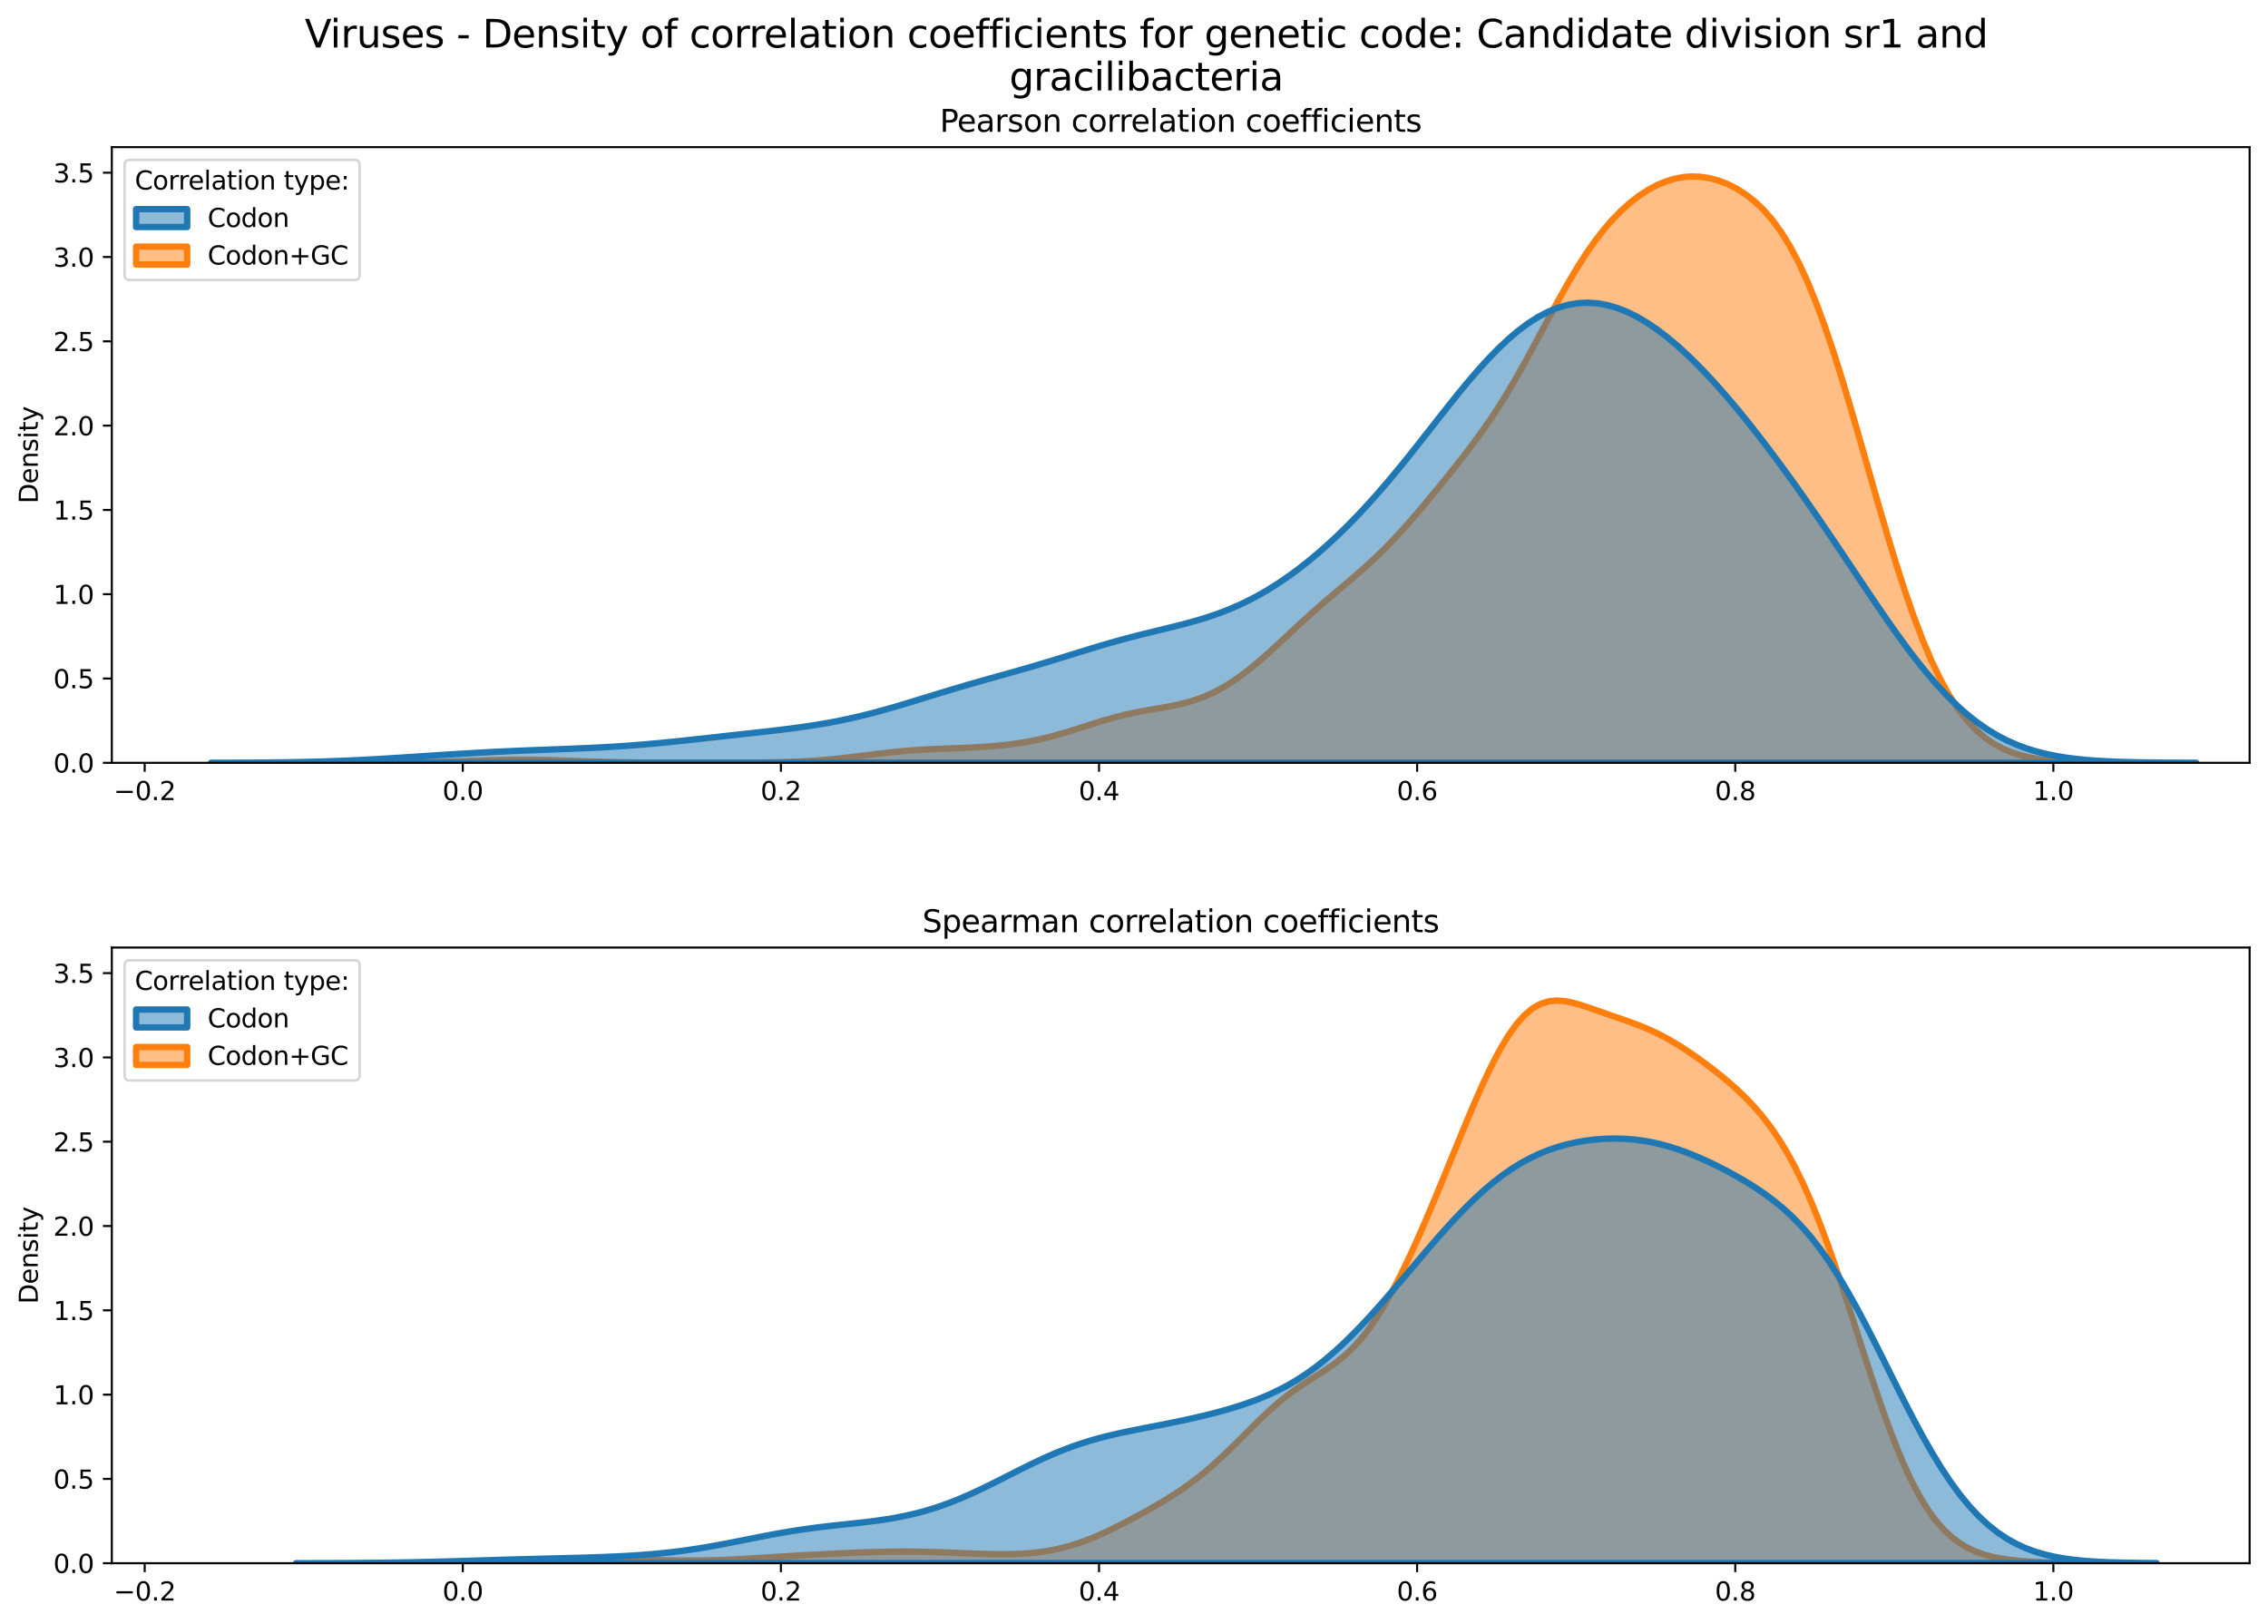 <?xml version="1.0" encoding="utf-8" standalone="no"?>
<!DOCTYPE svg PUBLIC "-//W3C//DTD SVG 1.1//EN"
  "http://www.w3.org/Graphics/SVG/1.1/DTD/svg11.dtd">
<svg xmlns:xlink="http://www.w3.org/1999/xlink" width="887.981pt" height="635.878pt" viewBox="0 0 887.981 635.878" xmlns="http://www.w3.org/2000/svg" version="1.1">
 <defs>
  <style type="text/css">*{stroke-linejoin: round; stroke-linecap: butt}</style>
 </defs>
 <g id="figure_1">
  <g id="patch_1">
   <path d="M 0 635.878 
L 887.981 635.878 
L 887.981 0 
L 0 0 
z
" style="fill: #ffffff"/>
  </g>
  <g id="axes_1">
   <g id="patch_2">
    <path d="M 43.781 298.643 
L 880.781 298.643 
L 880.781 57.6 
L 43.781 57.6 
z
" style="fill: #ffffff"/>
   </g>
   <g id="PolyCollection_1">
    <defs>
     <path id="m9a228036e6" d="M 142.098 -337.248 
L 142.098 -337.235 
L 145.567 -337.235 
L 149.037 -337.235 
L 152.507 -337.235 
L 155.977 -337.235 
L 159.447 -337.235 
L 162.917 -337.235 
L 166.387 -337.235 
L 169.857 -337.235 
L 173.327 -337.235 
L 176.797 -337.235 
L 180.266 -337.235 
L 183.736 -337.235 
L 187.206 -337.235 
L 190.676 -337.235 
L 194.146 -337.235 
L 197.616 -337.235 
L 201.086 -337.235 
L 204.556 -337.235 
L 208.026 -337.235 
L 211.495 -337.235 
L 214.965 -337.235 
L 218.435 -337.235 
L 221.905 -337.235 
L 225.375 -337.235 
L 228.845 -337.235 
L 232.315 -337.235 
L 235.785 -337.235 
L 239.255 -337.235 
L 242.724 -337.235 
L 246.194 -337.235 
L 249.664 -337.235 
L 253.134 -337.235 
L 256.604 -337.235 
L 260.074 -337.235 
L 263.544 -337.235 
L 267.014 -337.235 
L 270.484 -337.235 
L 273.954 -337.235 
L 277.423 -337.235 
L 280.893 -337.235 
L 284.363 -337.235 
L 287.833 -337.235 
L 291.303 -337.235 
L 294.773 -337.235 
L 298.243 -337.235 
L 301.713 -337.235 
L 305.183 -337.235 
L 308.652 -337.235 
L 312.122 -337.235 
L 315.592 -337.235 
L 319.062 -337.235 
L 322.532 -337.235 
L 326.002 -337.235 
L 329.472 -337.235 
L 332.942 -337.235 
L 336.412 -337.235 
L 339.882 -337.235 
L 343.351 -337.235 
L 346.821 -337.235 
L 350.291 -337.235 
L 353.761 -337.235 
L 357.231 -337.235 
L 360.701 -337.235 
L 364.171 -337.235 
L 367.641 -337.235 
L 371.111 -337.235 
L 374.58 -337.235 
L 378.05 -337.235 
L 381.52 -337.235 
L 384.99 -337.235 
L 388.46 -337.235 
L 391.93 -337.235 
L 395.4 -337.235 
L 398.87 -337.235 
L 402.34 -337.235 
L 405.81 -337.235 
L 409.279 -337.235 
L 412.749 -337.235 
L 416.219 -337.235 
L 419.689 -337.235 
L 423.159 -337.235 
L 426.629 -337.235 
L 430.099 -337.235 
L 433.569 -337.235 
L 437.039 -337.235 
L 440.508 -337.235 
L 443.978 -337.235 
L 447.448 -337.235 
L 450.918 -337.235 
L 454.388 -337.235 
L 457.858 -337.235 
L 461.328 -337.235 
L 464.798 -337.235 
L 468.268 -337.235 
L 471.738 -337.235 
L 475.207 -337.235 
L 478.677 -337.235 
L 482.147 -337.235 
L 485.617 -337.235 
L 489.087 -337.235 
L 492.557 -337.235 
L 496.027 -337.235 
L 499.497 -337.235 
L 502.967 -337.235 
L 506.436 -337.235 
L 509.906 -337.235 
L 513.376 -337.235 
L 516.846 -337.235 
L 520.316 -337.235 
L 523.786 -337.235 
L 527.256 -337.235 
L 530.726 -337.235 
L 534.196 -337.235 
L 537.666 -337.235 
L 541.135 -337.235 
L 544.605 -337.235 
L 548.075 -337.235 
L 551.545 -337.235 
L 555.015 -337.235 
L 558.485 -337.235 
L 561.955 -337.235 
L 565.425 -337.235 
L 568.895 -337.235 
L 572.364 -337.235 
L 575.834 -337.235 
L 579.304 -337.235 
L 582.774 -337.235 
L 586.244 -337.235 
L 589.714 -337.235 
L 593.184 -337.235 
L 596.654 -337.235 
L 600.124 -337.235 
L 603.594 -337.235 
L 607.063 -337.235 
L 610.533 -337.235 
L 614.003 -337.235 
L 617.473 -337.235 
L 620.943 -337.235 
L 624.413 -337.235 
L 627.883 -337.235 
L 631.353 -337.235 
L 634.823 -337.235 
L 638.292 -337.235 
L 641.762 -337.235 
L 645.232 -337.235 
L 648.702 -337.235 
L 652.172 -337.235 
L 655.642 -337.235 
L 659.112 -337.235 
L 662.582 -337.235 
L 666.052 -337.235 
L 669.521 -337.235 
L 672.991 -337.235 
L 676.461 -337.235 
L 679.931 -337.235 
L 683.401 -337.235 
L 686.871 -337.235 
L 690.341 -337.235 
L 693.811 -337.235 
L 697.281 -337.235 
L 700.751 -337.235 
L 704.22 -337.235 
L 707.69 -337.235 
L 711.16 -337.235 
L 714.63 -337.235 
L 718.1 -337.235 
L 721.57 -337.235 
L 725.04 -337.235 
L 728.51 -337.235 
L 731.98 -337.235 
L 735.449 -337.235 
L 738.919 -337.235 
L 742.389 -337.235 
L 745.859 -337.235 
L 749.329 -337.235 
L 752.799 -337.235 
L 756.269 -337.235 
L 759.739 -337.235 
L 763.209 -337.235 
L 766.679 -337.235 
L 770.148 -337.235 
L 773.618 -337.235 
L 777.088 -337.235 
L 780.558 -337.235 
L 784.028 -337.235 
L 787.498 -337.235 
L 790.968 -337.235 
L 794.438 -337.235 
L 797.908 -337.235 
L 801.377 -337.235 
L 804.847 -337.235 
L 808.317 -337.235 
L 811.787 -337.235 
L 815.257 -337.235 
L 818.727 -337.235 
L 822.197 -337.235 
L 825.667 -337.235 
L 829.137 -337.235 
L 832.607 -337.235 
L 832.607 -337.254 
L 832.607 -337.254 
L 829.137 -337.267 
L 825.667 -337.289 
L 822.197 -337.322 
L 818.727 -337.374 
L 815.257 -337.452 
L 811.787 -337.568 
L 808.317 -337.735 
L 804.847 -337.974 
L 801.377 -338.309 
L 797.908 -338.773 
L 794.438 -339.405 
L 790.968 -340.254 
L 787.498 -341.379 
L 784.028 -342.847 
L 780.558 -344.737 
L 777.088 -347.136 
L 773.618 -350.134 
L 770.148 -353.824 
L 766.679 -358.295 
L 763.209 -363.625 
L 759.739 -369.876 
L 756.269 -377.085 
L 752.799 -385.259 
L 749.329 -394.372 
L 745.859 -404.358 
L 742.389 -415.115 
L 738.919 -426.503 
L 735.449 -438.351 
L 731.98 -450.464 
L 728.51 -462.629 
L 725.04 -474.63 
L 721.57 -486.254 
L 718.1 -497.307 
L 714.63 -507.623 
L 711.16 -517.072 
L 707.69 -525.568 
L 704.22 -533.074 
L 700.751 -539.594 
L 697.281 -545.176 
L 693.811 -549.893 
L 690.341 -553.842 
L 686.871 -557.12 
L 683.401 -559.822 
L 679.931 -562.023 
L 676.461 -563.781 
L 672.991 -565.128 
L 669.521 -566.081 
L 666.052 -566.64 
L 662.582 -566.8 
L 659.112 -566.554 
L 655.642 -565.899 
L 652.172 -564.836 
L 648.702 -563.371 
L 645.232 -561.506 
L 641.762 -559.241 
L 638.292 -556.569 
L 634.823 -553.472 
L 631.353 -549.929 
L 627.883 -545.919 
L 624.413 -541.427 
L 620.943 -536.455 
L 617.473 -531.025 
L 614.003 -525.19 
L 610.533 -519.027 
L 607.063 -512.637 
L 603.594 -506.139 
L 600.124 -499.655 
L 596.654 -493.298 
L 593.184 -487.163 
L 589.714 -481.315 
L 586.244 -475.786 
L 582.774 -470.574 
L 579.304 -465.648 
L 575.834 -460.958 
L 572.364 -456.444 
L 568.895 -452.051 
L 565.425 -447.738 
L 561.955 -443.484 
L 558.485 -439.287 
L 555.015 -435.166 
L 551.545 -431.152 
L 548.075 -427.281 
L 544.605 -423.581 
L 541.135 -420.069 
L 537.666 -416.743 
L 534.196 -413.582 
L 530.726 -410.549 
L 527.256 -407.596 
L 523.786 -404.671 
L 520.316 -401.727 
L 516.846 -398.728 
L 513.376 -395.655 
L 509.906 -392.507 
L 506.436 -389.299 
L 502.967 -386.065 
L 499.497 -382.848 
L 496.027 -379.7 
L 492.557 -376.671 
L 489.087 -373.812 
L 485.617 -371.167 
L 482.147 -368.77 
L 478.677 -366.646 
L 475.207 -364.805 
L 471.738 -363.246 
L 468.268 -361.953 
L 464.798 -360.897 
L 461.328 -360.036 
L 457.858 -359.321 
L 454.388 -358.696 
L 450.918 -358.104 
L 447.448 -357.494 
L 443.978 -356.824 
L 440.508 -356.065 
L 437.039 -355.203 
L 433.569 -354.243 
L 430.099 -353.2 
L 426.629 -352.103 
L 423.159 -350.985 
L 419.689 -349.883 
L 416.219 -348.828 
L 412.749 -347.848 
L 409.279 -346.961 
L 405.81 -346.177 
L 402.34 -345.5 
L 398.87 -344.926 
L 395.4 -344.448 
L 391.93 -344.057 
L 388.46 -343.74 
L 384.99 -343.487 
L 381.52 -343.285 
L 378.05 -343.12 
L 374.58 -342.979 
L 371.111 -342.846 
L 367.641 -342.707 
L 364.171 -342.547 
L 360.701 -342.354 
L 357.231 -342.117 
L 353.761 -341.833 
L 350.291 -341.501 
L 346.821 -341.125 
L 343.351 -340.717 
L 339.882 -340.289 
L 336.412 -339.857 
L 332.942 -339.436 
L 329.472 -339.04 
L 326.002 -338.68 
L 322.532 -338.364 
L 319.062 -338.095 
L 315.592 -337.874 
L 312.122 -337.698 
L 308.652 -337.561 
L 305.183 -337.459 
L 301.713 -337.385 
L 298.243 -337.333 
L 294.773 -337.297 
L 291.303 -337.273 
L 287.833 -337.258 
L 284.363 -337.249 
L 280.893 -337.244 
L 277.423 -337.242 
L 273.954 -337.242 
L 270.484 -337.244 
L 267.014 -337.249 
L 263.544 -337.257 
L 260.074 -337.269 
L 256.604 -337.288 
L 253.134 -337.314 
L 249.664 -337.351 
L 246.194 -337.399 
L 242.724 -337.461 
L 239.255 -337.538 
L 235.785 -337.629 
L 232.315 -337.735 
L 228.845 -337.851 
L 225.375 -337.973 
L 221.905 -338.095 
L 218.435 -338.21 
L 214.965 -338.31 
L 211.495 -338.388 
L 208.026 -338.437 
L 204.556 -338.455 
L 201.086 -338.438 
L 197.616 -338.389 
L 194.146 -338.312 
L 190.676 -338.212 
L 187.206 -338.097 
L 183.736 -337.975 
L 180.266 -337.853 
L 176.797 -337.737 
L 173.327 -337.631 
L 169.857 -337.539 
L 166.387 -337.462 
L 162.917 -337.4 
L 159.447 -337.351 
L 155.977 -337.315 
L 152.507 -337.288 
L 149.037 -337.27 
L 145.567 -337.257 
L 142.098 -337.248 
z
" style="stroke: #ff7f0e; stroke-width: 2.5"/>
    </defs>
    <g clip-path="url(#p305ee450e2)">
     <use xlink:href="#m9a228036e6" x="0" y="635.878" style="fill: #ff7f0e; fill-opacity: 0.5; stroke: #ff7f0e; stroke-width: 2.5"/>
    </g>
   </g>
   <g id="PolyCollection_2">
    <defs>
     <path id="mafe27c2039" d="M 82.642 -337.25 
L 82.642 -337.235 
L 86.548 -337.235 
L 90.454 -337.235 
L 94.359 -337.235 
L 98.265 -337.235 
L 102.171 -337.235 
L 106.076 -337.235 
L 109.982 -337.235 
L 113.888 -337.235 
L 117.793 -337.235 
L 121.699 -337.235 
L 125.605 -337.235 
L 129.51 -337.235 
L 133.416 -337.235 
L 137.322 -337.235 
L 141.227 -337.235 
L 145.133 -337.235 
L 149.038 -337.235 
L 152.944 -337.235 
L 156.85 -337.235 
L 160.755 -337.235 
L 164.661 -337.235 
L 168.567 -337.235 
L 172.472 -337.235 
L 176.378 -337.235 
L 180.284 -337.235 
L 184.189 -337.235 
L 188.095 -337.235 
L 192.001 -337.235 
L 195.906 -337.235 
L 199.812 -337.235 
L 203.718 -337.235 
L 207.623 -337.235 
L 211.529 -337.235 
L 215.435 -337.235 
L 219.34 -337.235 
L 223.246 -337.235 
L 227.151 -337.235 
L 231.057 -337.235 
L 234.963 -337.235 
L 238.868 -337.235 
L 242.774 -337.235 
L 246.68 -337.235 
L 250.585 -337.235 
L 254.491 -337.235 
L 258.397 -337.235 
L 262.302 -337.235 
L 266.208 -337.235 
L 270.114 -337.235 
L 274.019 -337.235 
L 277.925 -337.235 
L 281.831 -337.235 
L 285.736 -337.235 
L 289.642 -337.235 
L 293.548 -337.235 
L 297.453 -337.235 
L 301.359 -337.235 
L 305.264 -337.235 
L 309.17 -337.235 
L 313.076 -337.235 
L 316.981 -337.235 
L 320.887 -337.235 
L 324.793 -337.235 
L 328.698 -337.235 
L 332.604 -337.235 
L 336.51 -337.235 
L 340.415 -337.235 
L 344.321 -337.235 
L 348.227 -337.235 
L 352.132 -337.235 
L 356.038 -337.235 
L 359.944 -337.235 
L 363.849 -337.235 
L 367.755 -337.235 
L 371.661 -337.235 
L 375.566 -337.235 
L 379.472 -337.235 
L 383.377 -337.235 
L 387.283 -337.235 
L 391.189 -337.235 
L 395.094 -337.235 
L 399 -337.235 
L 402.906 -337.235 
L 406.811 -337.235 
L 410.717 -337.235 
L 414.623 -337.235 
L 418.528 -337.235 
L 422.434 -337.235 
L 426.34 -337.235 
L 430.245 -337.235 
L 434.151 -337.235 
L 438.057 -337.235 
L 441.962 -337.235 
L 445.868 -337.235 
L 449.773 -337.235 
L 453.679 -337.235 
L 457.585 -337.235 
L 461.49 -337.235 
L 465.396 -337.235 
L 469.302 -337.235 
L 473.207 -337.235 
L 477.113 -337.235 
L 481.019 -337.235 
L 484.924 -337.235 
L 488.83 -337.235 
L 492.736 -337.235 
L 496.641 -337.235 
L 500.547 -337.235 
L 504.453 -337.235 
L 508.358 -337.235 
L 512.264 -337.235 
L 516.17 -337.235 
L 520.075 -337.235 
L 523.981 -337.235 
L 527.886 -337.235 
L 531.792 -337.235 
L 535.698 -337.235 
L 539.603 -337.235 
L 543.509 -337.235 
L 547.415 -337.235 
L 551.32 -337.235 
L 555.226 -337.235 
L 559.132 -337.235 
L 563.037 -337.235 
L 566.943 -337.235 
L 570.849 -337.235 
L 574.754 -337.235 
L 578.66 -337.235 
L 582.566 -337.235 
L 586.471 -337.235 
L 590.377 -337.235 
L 594.283 -337.235 
L 598.188 -337.235 
L 602.094 -337.235 
L 605.999 -337.235 
L 609.905 -337.235 
L 613.811 -337.235 
L 617.716 -337.235 
L 621.622 -337.235 
L 625.528 -337.235 
L 629.433 -337.235 
L 633.339 -337.235 
L 637.245 -337.235 
L 641.15 -337.235 
L 645.056 -337.235 
L 648.962 -337.235 
L 652.867 -337.235 
L 656.773 -337.235 
L 660.679 -337.235 
L 664.584 -337.235 
L 668.49 -337.235 
L 672.395 -337.235 
L 676.301 -337.235 
L 680.207 -337.235 
L 684.112 -337.235 
L 688.018 -337.235 
L 691.924 -337.235 
L 695.829 -337.235 
L 699.735 -337.235 
L 703.641 -337.235 
L 707.546 -337.235 
L 711.452 -337.235 
L 715.358 -337.235 
L 719.263 -337.235 
L 723.169 -337.235 
L 727.075 -337.235 
L 730.98 -337.235 
L 734.886 -337.235 
L 738.792 -337.235 
L 742.697 -337.235 
L 746.603 -337.235 
L 750.508 -337.235 
L 754.414 -337.235 
L 758.32 -337.235 
L 762.225 -337.235 
L 766.131 -337.235 
L 770.037 -337.235 
L 773.942 -337.235 
L 777.848 -337.235 
L 781.754 -337.235 
L 785.659 -337.235 
L 789.565 -337.235 
L 793.471 -337.235 
L 797.376 -337.235 
L 801.282 -337.235 
L 805.188 -337.235 
L 809.093 -337.235 
L 812.999 -337.235 
L 816.905 -337.235 
L 820.81 -337.235 
L 824.716 -337.235 
L 828.621 -337.235 
L 832.527 -337.235 
L 836.433 -337.235 
L 840.338 -337.235 
L 844.244 -337.235 
L 848.15 -337.235 
L 852.055 -337.235 
L 855.961 -337.235 
L 859.867 -337.235 
L 859.867 -337.254 
L 859.867 -337.254 
L 855.961 -337.264 
L 852.055 -337.28 
L 848.15 -337.303 
L 844.244 -337.336 
L 840.338 -337.383 
L 836.433 -337.449 
L 832.527 -337.54 
L 828.621 -337.665 
L 824.716 -337.835 
L 820.81 -338.061 
L 816.905 -338.36 
L 812.999 -338.748 
L 809.093 -339.247 
L 805.188 -339.881 
L 801.282 -340.676 
L 797.376 -341.66 
L 793.471 -342.864 
L 789.565 -344.319 
L 785.659 -346.054 
L 781.754 -348.099 
L 777.848 -350.477 
L 773.942 -353.21 
L 770.037 -356.31 
L 766.131 -359.784 
L 762.225 -363.628 
L 758.32 -367.832 
L 754.414 -372.373 
L 750.508 -377.225 
L 746.603 -382.349 
L 742.697 -387.705 
L 738.792 -393.248 
L 734.886 -398.931 
L 730.98 -404.71 
L 727.075 -410.542 
L 723.169 -416.389 
L 719.263 -422.219 
L 715.358 -428.005 
L 711.452 -433.725 
L 707.546 -439.363 
L 703.641 -444.908 
L 699.735 -450.348 
L 695.829 -455.678 
L 691.924 -460.887 
L 688.018 -465.969 
L 684.112 -470.913 
L 680.207 -475.708 
L 676.301 -480.34 
L 672.395 -484.795 
L 668.49 -489.056 
L 664.584 -493.104 
L 660.679 -496.92 
L 656.773 -500.482 
L 652.867 -503.769 
L 648.962 -506.758 
L 645.056 -509.425 
L 641.15 -511.745 
L 637.245 -513.696 
L 633.339 -515.255 
L 629.433 -516.399 
L 625.528 -517.11 
L 621.622 -517.373 
L 617.716 -517.175 
L 613.811 -516.51 
L 609.905 -515.375 
L 605.999 -513.773 
L 602.094 -511.713 
L 598.188 -509.209 
L 594.283 -506.28 
L 590.377 -502.953 
L 586.471 -499.258 
L 582.566 -495.235 
L 578.66 -490.924 
L 574.754 -486.375 
L 570.849 -481.637 
L 566.943 -476.764 
L 563.037 -471.808 
L 559.132 -466.821 
L 555.226 -461.852 
L 551.32 -456.942 
L 547.415 -452.129 
L 543.509 -447.443 
L 539.603 -442.906 
L 535.698 -438.535 
L 531.792 -434.341 
L 527.886 -430.329 
L 523.981 -426.504 
L 520.075 -422.867 
L 516.17 -419.42 
L 512.264 -416.163 
L 508.358 -413.1 
L 504.453 -410.233 
L 500.547 -407.565 
L 496.641 -405.098 
L 492.736 -402.835 
L 488.83 -400.774 
L 484.924 -398.909 
L 481.019 -397.233 
L 477.113 -395.73 
L 473.207 -394.385 
L 469.302 -393.173 
L 465.396 -392.069 
L 461.49 -391.044 
L 457.585 -390.072 
L 453.679 -389.122 
L 449.773 -388.171 
L 445.868 -387.199 
L 441.962 -386.19 
L 438.057 -385.135 
L 434.151 -384.034 
L 430.245 -382.889 
L 426.34 -381.709 
L 422.434 -380.506 
L 418.528 -379.294 
L 414.623 -378.086 
L 410.717 -376.892 
L 406.811 -375.72 
L 402.906 -374.573 
L 399 -373.45 
L 395.094 -372.345 
L 391.189 -371.251 
L 387.283 -370.158 
L 383.377 -369.056 
L 379.472 -367.938 
L 375.566 -366.798 
L 371.661 -365.634 
L 367.755 -364.45 
L 363.849 -363.252 
L 359.944 -362.049 
L 356.038 -360.853 
L 352.132 -359.678 
L 348.227 -358.539 
L 344.321 -357.446 
L 340.415 -356.413 
L 336.51 -355.446 
L 332.604 -354.551 
L 328.698 -353.731 
L 324.793 -352.982 
L 320.887 -352.303 
L 316.981 -351.685 
L 313.076 -351.121 
L 309.17 -350.601 
L 305.264 -350.116 
L 301.359 -349.656 
L 297.453 -349.213 
L 293.548 -348.779 
L 289.642 -348.348 
L 285.736 -347.918 
L 281.831 -347.486 
L 277.925 -347.054 
L 274.019 -346.623 
L 270.114 -346.196 
L 266.208 -345.78 
L 262.302 -345.377 
L 258.397 -344.994 
L 254.491 -344.635 
L 250.585 -344.302 
L 246.68 -343.998 
L 242.774 -343.725 
L 238.868 -343.48 
L 234.963 -343.263 
L 231.057 -343.069 
L 227.151 -342.895 
L 223.246 -342.735 
L 219.34 -342.585 
L 215.435 -342.439 
L 211.529 -342.292 
L 207.623 -342.142 
L 203.718 -341.983 
L 199.812 -341.814 
L 195.906 -341.632 
L 192.001 -341.438 
L 188.095 -341.23 
L 184.189 -341.009 
L 180.284 -340.776 
L 176.378 -340.532 
L 172.472 -340.281 
L 168.567 -340.024 
L 164.661 -339.765 
L 160.755 -339.507 
L 156.85 -339.253 
L 152.944 -339.008 
L 149.038 -338.774 
L 145.133 -338.554 
L 141.227 -338.351 
L 137.322 -338.166 
L 133.416 -338.002 
L 129.51 -337.857 
L 125.605 -337.732 
L 121.699 -337.627 
L 117.793 -337.539 
L 113.888 -337.467 
L 109.982 -337.409 
L 106.076 -337.364 
L 102.171 -337.329 
L 98.265 -337.302 
L 94.359 -337.282 
L 90.454 -337.268 
L 86.548 -337.257 
L 82.642 -337.25 
z
" style="stroke: #1f77b4; stroke-width: 2.5"/>
    </defs>
    <g clip-path="url(#p305ee450e2)">
     <use xlink:href="#mafe27c2039" x="0" y="635.878" style="fill: #1f77b4; fill-opacity: 0.5; stroke: #1f77b4; stroke-width: 2.5"/>
    </g>
   </g>
   <g id="matplotlib.axis_1">
    <g id="xtick_1">
     <g id="line2d_1">
      <defs>
       <path id="m3516546e42" d="M 0 0 
L 0 3.5 
" style="stroke: #000000; stroke-width: 0.8"/>
      </defs>
      <g>
       <use xlink:href="#m3516546e42" x="56.647" y="298.643" style="stroke: #000000; stroke-width: 0.8"/>
      </g>
     </g>
     <g id="text_1">
      <!-- −0.2 -->
      <g transform="translate(44.506 313.242) scale(0.1 -0.1)">
       <defs>
        <path id="DejaVuSans-2212" d="M 678 2272 
L 4684 2272 
L 4684 1741 
L 678 1741 
L 678 2272 
z
" transform="scale(0.016)"/>
        <path id="DejaVuSans-30" d="M 2034 4250 
Q 1547 4250 1301 3770 
Q 1056 3291 1056 2328 
Q 1056 1369 1301 889 
Q 1547 409 2034 409 
Q 2525 409 2770 889 
Q 3016 1369 3016 2328 
Q 3016 3291 2770 3770 
Q 2525 4250 2034 4250 
z
M 2034 4750 
Q 2819 4750 3233 4129 
Q 3647 3509 3647 2328 
Q 3647 1150 3233 529 
Q 2819 -91 2034 -91 
Q 1250 -91 836 529 
Q 422 1150 422 2328 
Q 422 3509 836 4129 
Q 1250 4750 2034 4750 
z
" transform="scale(0.016)"/>
        <path id="DejaVuSans-2e" d="M 684 794 
L 1344 794 
L 1344 0 
L 684 0 
L 684 794 
z
" transform="scale(0.016)"/>
        <path id="DejaVuSans-32" d="M 1228 531 
L 3431 531 
L 3431 0 
L 469 0 
L 469 531 
Q 828 903 1448 1529 
Q 2069 2156 2228 2338 
Q 2531 2678 2651 2914 
Q 2772 3150 2772 3378 
Q 2772 3750 2511 3984 
Q 2250 4219 1831 4219 
Q 1534 4219 1204 4116 
Q 875 4013 500 3803 
L 500 4441 
Q 881 4594 1212 4672 
Q 1544 4750 1819 4750 
Q 2544 4750 2975 4387 
Q 3406 4025 3406 3419 
Q 3406 3131 3298 2873 
Q 3191 2616 2906 2266 
Q 2828 2175 2409 1742 
Q 1991 1309 1228 531 
z
" transform="scale(0.016)"/>
       </defs>
       <use xlink:href="#DejaVuSans-2212"/>
       <use xlink:href="#DejaVuSans-30" x="83.789"/>
       <use xlink:href="#DejaVuSans-2e" x="147.412"/>
       <use xlink:href="#DejaVuSans-32" x="179.199"/>
      </g>
     </g>
    </g>
    <g id="xtick_2">
     <g id="line2d_2">
      <g>
       <use xlink:href="#m3516546e42" x="181.196" y="298.643" style="stroke: #000000; stroke-width: 0.8"/>
      </g>
     </g>
     <g id="text_2">
      <!-- 0.0 -->
      <g transform="translate(173.245 313.242) scale(0.1 -0.1)">
       <use xlink:href="#DejaVuSans-30"/>
       <use xlink:href="#DejaVuSans-2e" x="63.623"/>
       <use xlink:href="#DejaVuSans-30" x="95.41"/>
      </g>
     </g>
    </g>
    <g id="xtick_3">
     <g id="line2d_3">
      <g>
       <use xlink:href="#m3516546e42" x="305.745" y="298.643" style="stroke: #000000; stroke-width: 0.8"/>
      </g>
     </g>
     <g id="text_3">
      <!-- 0.2 -->
      <g transform="translate(297.794 313.242) scale(0.1 -0.1)">
       <use xlink:href="#DejaVuSans-30"/>
       <use xlink:href="#DejaVuSans-2e" x="63.623"/>
       <use xlink:href="#DejaVuSans-32" x="95.41"/>
      </g>
     </g>
    </g>
    <g id="xtick_4">
     <g id="line2d_4">
      <g>
       <use xlink:href="#m3516546e42" x="430.295" y="298.643" style="stroke: #000000; stroke-width: 0.8"/>
      </g>
     </g>
     <g id="text_4">
      <!-- 0.4 -->
      <g transform="translate(422.343 313.242) scale(0.1 -0.1)">
       <defs>
        <path id="DejaVuSans-34" d="M 2419 4116 
L 825 1625 
L 2419 1625 
L 2419 4116 
z
M 2253 4666 
L 3047 4666 
L 3047 1625 
L 3713 1625 
L 3713 1100 
L 3047 1100 
L 3047 0 
L 2419 0 
L 2419 1100 
L 313 1100 
L 313 1709 
L 2253 4666 
z
" transform="scale(0.016)"/>
       </defs>
       <use xlink:href="#DejaVuSans-30"/>
       <use xlink:href="#DejaVuSans-2e" x="63.623"/>
       <use xlink:href="#DejaVuSans-34" x="95.41"/>
      </g>
     </g>
    </g>
    <g id="xtick_5">
     <g id="line2d_5">
      <g>
       <use xlink:href="#m3516546e42" x="554.844" y="298.643" style="stroke: #000000; stroke-width: 0.8"/>
      </g>
     </g>
     <g id="text_5">
      <!-- 0.6 -->
      <g transform="translate(546.892 313.242) scale(0.1 -0.1)">
       <defs>
        <path id="DejaVuSans-36" d="M 2113 2584 
Q 1688 2584 1439 2293 
Q 1191 2003 1191 1497 
Q 1191 994 1439 701 
Q 1688 409 2113 409 
Q 2538 409 2786 701 
Q 3034 994 3034 1497 
Q 3034 2003 2786 2293 
Q 2538 2584 2113 2584 
z
M 3366 4563 
L 3366 3988 
Q 3128 4100 2886 4159 
Q 2644 4219 2406 4219 
Q 1781 4219 1451 3797 
Q 1122 3375 1075 2522 
Q 1259 2794 1537 2939 
Q 1816 3084 2150 3084 
Q 2853 3084 3261 2657 
Q 3669 2231 3669 1497 
Q 3669 778 3244 343 
Q 2819 -91 2113 -91 
Q 1303 -91 875 529 
Q 447 1150 447 2328 
Q 447 3434 972 4092 
Q 1497 4750 2381 4750 
Q 2619 4750 2861 4703 
Q 3103 4656 3366 4563 
z
" transform="scale(0.016)"/>
       </defs>
       <use xlink:href="#DejaVuSans-30"/>
       <use xlink:href="#DejaVuSans-2e" x="63.623"/>
       <use xlink:href="#DejaVuSans-36" x="95.41"/>
      </g>
     </g>
    </g>
    <g id="xtick_6">
     <g id="line2d_6">
      <g>
       <use xlink:href="#m3516546e42" x="679.393" y="298.643" style="stroke: #000000; stroke-width: 0.8"/>
      </g>
     </g>
     <g id="text_6">
      <!-- 0.8 -->
      <g transform="translate(671.441 313.242) scale(0.1 -0.1)">
       <defs>
        <path id="DejaVuSans-38" d="M 2034 2216 
Q 1584 2216 1326 1975 
Q 1069 1734 1069 1313 
Q 1069 891 1326 650 
Q 1584 409 2034 409 
Q 2484 409 2743 651 
Q 3003 894 3003 1313 
Q 3003 1734 2745 1975 
Q 2488 2216 2034 2216 
z
M 1403 2484 
Q 997 2584 770 2862 
Q 544 3141 544 3541 
Q 544 4100 942 4425 
Q 1341 4750 2034 4750 
Q 2731 4750 3128 4425 
Q 3525 4100 3525 3541 
Q 3525 3141 3298 2862 
Q 3072 2584 2669 2484 
Q 3125 2378 3379 2068 
Q 3634 1759 3634 1313 
Q 3634 634 3220 271 
Q 2806 -91 2034 -91 
Q 1263 -91 848 271 
Q 434 634 434 1313 
Q 434 1759 690 2068 
Q 947 2378 1403 2484 
z
M 1172 3481 
Q 1172 3119 1398 2916 
Q 1625 2713 2034 2713 
Q 2441 2713 2670 2916 
Q 2900 3119 2900 3481 
Q 2900 3844 2670 4047 
Q 2441 4250 2034 4250 
Q 1625 4250 1398 4047 
Q 1172 3844 1172 3481 
z
" transform="scale(0.016)"/>
       </defs>
       <use xlink:href="#DejaVuSans-30"/>
       <use xlink:href="#DejaVuSans-2e" x="63.623"/>
       <use xlink:href="#DejaVuSans-38" x="95.41"/>
      </g>
     </g>
    </g>
    <g id="xtick_7">
     <g id="line2d_7">
      <g>
       <use xlink:href="#m3516546e42" x="803.942" y="298.643" style="stroke: #000000; stroke-width: 0.8"/>
      </g>
     </g>
     <g id="text_7">
      <!-- 1.0 -->
      <g transform="translate(795.99 313.242) scale(0.1 -0.1)">
       <defs>
        <path id="DejaVuSans-31" d="M 794 531 
L 1825 531 
L 1825 4091 
L 703 3866 
L 703 4441 
L 1819 4666 
L 2450 4666 
L 2450 531 
L 3481 531 
L 3481 0 
L 794 0 
L 794 531 
z
" transform="scale(0.016)"/>
       </defs>
       <use xlink:href="#DejaVuSans-31"/>
       <use xlink:href="#DejaVuSans-2e" x="63.623"/>
       <use xlink:href="#DejaVuSans-30" x="95.41"/>
      </g>
     </g>
    </g>
   </g>
   <g id="matplotlib.axis_2">
    <g id="ytick_1">
     <g id="line2d_8">
      <defs>
       <path id="m2dfa52f02c" d="M 0 0 
L -3.5 0 
" style="stroke: #000000; stroke-width: 0.8"/>
      </defs>
      <g>
       <use xlink:href="#m2dfa52f02c" x="43.781" y="298.643" style="stroke: #000000; stroke-width: 0.8"/>
      </g>
     </g>
     <g id="text_8">
      <!-- 0.0 -->
      <g transform="translate(20.878 302.443) scale(0.1 -0.1)">
       <use xlink:href="#DejaVuSans-30"/>
       <use xlink:href="#DejaVuSans-2e" x="63.623"/>
       <use xlink:href="#DejaVuSans-30" x="95.41"/>
      </g>
     </g>
    </g>
    <g id="ytick_2">
     <g id="line2d_9">
      <g>
       <use xlink:href="#m2dfa52f02c" x="43.781" y="265.64" style="stroke: #000000; stroke-width: 0.8"/>
      </g>
     </g>
     <g id="text_9">
      <!-- 0.5 -->
      <g transform="translate(20.878 269.439) scale(0.1 -0.1)">
       <defs>
        <path id="DejaVuSans-35" d="M 691 4666 
L 3169 4666 
L 3169 4134 
L 1269 4134 
L 1269 2991 
Q 1406 3038 1543 3061 
Q 1681 3084 1819 3084 
Q 2600 3084 3056 2656 
Q 3513 2228 3513 1497 
Q 3513 744 3044 326 
Q 2575 -91 1722 -91 
Q 1428 -91 1123 -41 
Q 819 9 494 109 
L 494 744 
Q 775 591 1075 516 
Q 1375 441 1709 441 
Q 2250 441 2565 725 
Q 2881 1009 2881 1497 
Q 2881 1984 2565 2268 
Q 2250 2553 1709 2553 
Q 1456 2553 1204 2497 
Q 953 2441 691 2322 
L 691 4666 
z
" transform="scale(0.016)"/>
       </defs>
       <use xlink:href="#DejaVuSans-30"/>
       <use xlink:href="#DejaVuSans-2e" x="63.623"/>
       <use xlink:href="#DejaVuSans-35" x="95.41"/>
      </g>
     </g>
    </g>
    <g id="ytick_3">
     <g id="line2d_10">
      <g>
       <use xlink:href="#m2dfa52f02c" x="43.781" y="232.636" style="stroke: #000000; stroke-width: 0.8"/>
      </g>
     </g>
     <g id="text_10">
      <!-- 1.0 -->
      <g transform="translate(20.878 236.436) scale(0.1 -0.1)">
       <use xlink:href="#DejaVuSans-31"/>
       <use xlink:href="#DejaVuSans-2e" x="63.623"/>
       <use xlink:href="#DejaVuSans-30" x="95.41"/>
      </g>
     </g>
    </g>
    <g id="ytick_4">
     <g id="line2d_11">
      <g>
       <use xlink:href="#m2dfa52f02c" x="43.781" y="199.633" style="stroke: #000000; stroke-width: 0.8"/>
      </g>
     </g>
     <g id="text_11">
      <!-- 1.5 -->
      <g transform="translate(20.878 203.432) scale(0.1 -0.1)">
       <use xlink:href="#DejaVuSans-31"/>
       <use xlink:href="#DejaVuSans-2e" x="63.623"/>
       <use xlink:href="#DejaVuSans-35" x="95.41"/>
      </g>
     </g>
    </g>
    <g id="ytick_5">
     <g id="line2d_12">
      <g>
       <use xlink:href="#m2dfa52f02c" x="43.781" y="166.629" style="stroke: #000000; stroke-width: 0.8"/>
      </g>
     </g>
     <g id="text_12">
      <!-- 2.0 -->
      <g transform="translate(20.878 170.429) scale(0.1 -0.1)">
       <use xlink:href="#DejaVuSans-32"/>
       <use xlink:href="#DejaVuSans-2e" x="63.623"/>
       <use xlink:href="#DejaVuSans-30" x="95.41"/>
      </g>
     </g>
    </g>
    <g id="ytick_6">
     <g id="line2d_13">
      <g>
       <use xlink:href="#m2dfa52f02c" x="43.781" y="133.626" style="stroke: #000000; stroke-width: 0.8"/>
      </g>
     </g>
     <g id="text_13">
      <!-- 2.5 -->
      <g transform="translate(20.878 137.425) scale(0.1 -0.1)">
       <use xlink:href="#DejaVuSans-32"/>
       <use xlink:href="#DejaVuSans-2e" x="63.623"/>
       <use xlink:href="#DejaVuSans-35" x="95.41"/>
      </g>
     </g>
    </g>
    <g id="ytick_7">
     <g id="line2d_14">
      <g>
       <use xlink:href="#m2dfa52f02c" x="43.781" y="100.622" style="stroke: #000000; stroke-width: 0.8"/>
      </g>
     </g>
     <g id="text_14">
      <!-- 3.0 -->
      <g transform="translate(20.878 104.421) scale(0.1 -0.1)">
       <defs>
        <path id="DejaVuSans-33" d="M 2597 2516 
Q 3050 2419 3304 2112 
Q 3559 1806 3559 1356 
Q 3559 666 3084 287 
Q 2609 -91 1734 -91 
Q 1441 -91 1130 -33 
Q 819 25 488 141 
L 488 750 
Q 750 597 1062 519 
Q 1375 441 1716 441 
Q 2309 441 2620 675 
Q 2931 909 2931 1356 
Q 2931 1769 2642 2001 
Q 2353 2234 1838 2234 
L 1294 2234 
L 1294 2753 
L 1863 2753 
Q 2328 2753 2575 2939 
Q 2822 3125 2822 3475 
Q 2822 3834 2567 4026 
Q 2313 4219 1838 4219 
Q 1578 4219 1281 4162 
Q 984 4106 628 3988 
L 628 4550 
Q 988 4650 1302 4700 
Q 1616 4750 1894 4750 
Q 2613 4750 3031 4423 
Q 3450 4097 3450 3541 
Q 3450 3153 3228 2886 
Q 3006 2619 2597 2516 
z
" transform="scale(0.016)"/>
       </defs>
       <use xlink:href="#DejaVuSans-33"/>
       <use xlink:href="#DejaVuSans-2e" x="63.623"/>
       <use xlink:href="#DejaVuSans-30" x="95.41"/>
      </g>
     </g>
    </g>
    <g id="ytick_8">
     <g id="line2d_15">
      <g>
       <use xlink:href="#m2dfa52f02c" x="43.781" y="67.619" style="stroke: #000000; stroke-width: 0.8"/>
      </g>
     </g>
     <g id="text_15">
      <!-- 3.5 -->
      <g transform="translate(20.878 71.418) scale(0.1 -0.1)">
       <use xlink:href="#DejaVuSans-33"/>
       <use xlink:href="#DejaVuSans-2e" x="63.623"/>
       <use xlink:href="#DejaVuSans-35" x="95.41"/>
      </g>
     </g>
    </g>
    <g id="text_16">
     <!-- Density -->
     <g transform="translate(14.798 197.13) rotate(-90) scale(0.1 -0.1)">
      <defs>
       <path id="DejaVuSans-44" d="M 1259 4147 
L 1259 519 
L 2022 519 
Q 2988 519 3436 956 
Q 3884 1394 3884 2338 
Q 3884 3275 3436 3711 
Q 2988 4147 2022 4147 
L 1259 4147 
z
M 628 4666 
L 1925 4666 
Q 3281 4666 3915 4102 
Q 4550 3538 4550 2338 
Q 4550 1131 3912 565 
Q 3275 0 1925 0 
L 628 0 
L 628 4666 
z
" transform="scale(0.016)"/>
       <path id="DejaVuSans-65" d="M 3597 1894 
L 3597 1613 
L 953 1613 
Q 991 1019 1311 708 
Q 1631 397 2203 397 
Q 2534 397 2845 478 
Q 3156 559 3463 722 
L 3463 178 
Q 3153 47 2828 -22 
Q 2503 -91 2169 -91 
Q 1331 -91 842 396 
Q 353 884 353 1716 
Q 353 2575 817 3079 
Q 1281 3584 2069 3584 
Q 2775 3584 3186 3129 
Q 3597 2675 3597 1894 
z
M 3022 2063 
Q 3016 2534 2758 2815 
Q 2500 3097 2075 3097 
Q 1594 3097 1305 2825 
Q 1016 2553 972 2059 
L 3022 2063 
z
" transform="scale(0.016)"/>
       <path id="DejaVuSans-6e" d="M 3513 2113 
L 3513 0 
L 2938 0 
L 2938 2094 
Q 2938 2591 2744 2837 
Q 2550 3084 2163 3084 
Q 1697 3084 1428 2787 
Q 1159 2491 1159 1978 
L 1159 0 
L 581 0 
L 581 3500 
L 1159 3500 
L 1159 2956 
Q 1366 3272 1645 3428 
Q 1925 3584 2291 3584 
Q 2894 3584 3203 3211 
Q 3513 2838 3513 2113 
z
" transform="scale(0.016)"/>
       <path id="DejaVuSans-73" d="M 2834 3397 
L 2834 2853 
Q 2591 2978 2328 3040 
Q 2066 3103 1784 3103 
Q 1356 3103 1142 2972 
Q 928 2841 928 2578 
Q 928 2378 1081 2264 
Q 1234 2150 1697 2047 
L 1894 2003 
Q 2506 1872 2764 1633 
Q 3022 1394 3022 966 
Q 3022 478 2636 193 
Q 2250 -91 1575 -91 
Q 1294 -91 989 -36 
Q 684 19 347 128 
L 347 722 
Q 666 556 975 473 
Q 1284 391 1588 391 
Q 1994 391 2212 530 
Q 2431 669 2431 922 
Q 2431 1156 2273 1281 
Q 2116 1406 1581 1522 
L 1381 1569 
Q 847 1681 609 1914 
Q 372 2147 372 2553 
Q 372 3047 722 3315 
Q 1072 3584 1716 3584 
Q 2034 3584 2315 3537 
Q 2597 3491 2834 3397 
z
" transform="scale(0.016)"/>
       <path id="DejaVuSans-69" d="M 603 3500 
L 1178 3500 
L 1178 0 
L 603 0 
L 603 3500 
z
M 603 4863 
L 1178 4863 
L 1178 4134 
L 603 4134 
L 603 4863 
z
" transform="scale(0.016)"/>
       <path id="DejaVuSans-74" d="M 1172 4494 
L 1172 3500 
L 2356 3500 
L 2356 3053 
L 1172 3053 
L 1172 1153 
Q 1172 725 1289 603 
Q 1406 481 1766 481 
L 2356 481 
L 2356 0 
L 1766 0 
Q 1100 0 847 248 
Q 594 497 594 1153 
L 594 3053 
L 172 3053 
L 172 3500 
L 594 3500 
L 594 4494 
L 1172 4494 
z
" transform="scale(0.016)"/>
       <path id="DejaVuSans-79" d="M 2059 -325 
Q 1816 -950 1584 -1140 
Q 1353 -1331 966 -1331 
L 506 -1331 
L 506 -850 
L 844 -850 
Q 1081 -850 1212 -737 
Q 1344 -625 1503 -206 
L 1606 56 
L 191 3500 
L 800 3500 
L 1894 763 
L 2988 3500 
L 3597 3500 
L 2059 -325 
z
" transform="scale(0.016)"/>
      </defs>
      <use xlink:href="#DejaVuSans-44"/>
      <use xlink:href="#DejaVuSans-65" x="77.002"/>
      <use xlink:href="#DejaVuSans-6e" x="138.525"/>
      <use xlink:href="#DejaVuSans-73" x="201.904"/>
      <use xlink:href="#DejaVuSans-69" x="254.004"/>
      <use xlink:href="#DejaVuSans-74" x="281.787"/>
      <use xlink:href="#DejaVuSans-79" x="320.996"/>
     </g>
    </g>
   </g>
   <g id="patch_3">
    <path d="M 43.781 298.643 
L 43.781 57.6 
" style="fill: none; stroke: #000000; stroke-width: 0.8; stroke-linejoin: miter; stroke-linecap: square"/>
   </g>
   <g id="patch_4">
    <path d="M 880.781 298.643 
L 880.781 57.6 
" style="fill: none; stroke: #000000; stroke-width: 0.8; stroke-linejoin: miter; stroke-linecap: square"/>
   </g>
   <g id="patch_5">
    <path d="M 43.781 298.643 
L 880.781 298.643 
" style="fill: none; stroke: #000000; stroke-width: 0.8; stroke-linejoin: miter; stroke-linecap: square"/>
   </g>
   <g id="patch_6">
    <path d="M 43.781 57.6 
L 880.781 57.6 
" style="fill: none; stroke: #000000; stroke-width: 0.8; stroke-linejoin: miter; stroke-linecap: square"/>
   </g>
   <g id="text_17">
    <!-- Pearson correlation coefficients -->
    <g transform="translate(367.949 51.6) scale(0.12 -0.12)">
     <defs>
      <path id="DejaVuSans-50" d="M 1259 4147 
L 1259 2394 
L 2053 2394 
Q 2494 2394 2734 2622 
Q 2975 2850 2975 3272 
Q 2975 3691 2734 3919 
Q 2494 4147 2053 4147 
L 1259 4147 
z
M 628 4666 
L 2053 4666 
Q 2838 4666 3239 4311 
Q 3641 3956 3641 3272 
Q 3641 2581 3239 2228 
Q 2838 1875 2053 1875 
L 1259 1875 
L 1259 0 
L 628 0 
L 628 4666 
z
" transform="scale(0.016)"/>
      <path id="DejaVuSans-61" d="M 2194 1759 
Q 1497 1759 1228 1600 
Q 959 1441 959 1056 
Q 959 750 1161 570 
Q 1363 391 1709 391 
Q 2188 391 2477 730 
Q 2766 1069 2766 1631 
L 2766 1759 
L 2194 1759 
z
M 3341 1997 
L 3341 0 
L 2766 0 
L 2766 531 
Q 2569 213 2275 61 
Q 1981 -91 1556 -91 
Q 1019 -91 701 211 
Q 384 513 384 1019 
Q 384 1609 779 1909 
Q 1175 2209 1959 2209 
L 2766 2209 
L 2766 2266 
Q 2766 2663 2505 2880 
Q 2244 3097 1772 3097 
Q 1472 3097 1187 3025 
Q 903 2953 641 2809 
L 641 3341 
Q 956 3463 1253 3523 
Q 1550 3584 1831 3584 
Q 2591 3584 2966 3190 
Q 3341 2797 3341 1997 
z
" transform="scale(0.016)"/>
      <path id="DejaVuSans-72" d="M 2631 2963 
Q 2534 3019 2420 3045 
Q 2306 3072 2169 3072 
Q 1681 3072 1420 2755 
Q 1159 2438 1159 1844 
L 1159 0 
L 581 0 
L 581 3500 
L 1159 3500 
L 1159 2956 
Q 1341 3275 1631 3429 
Q 1922 3584 2338 3584 
Q 2397 3584 2469 3576 
Q 2541 3569 2628 3553 
L 2631 2963 
z
" transform="scale(0.016)"/>
      <path id="DejaVuSans-6f" d="M 1959 3097 
Q 1497 3097 1228 2736 
Q 959 2375 959 1747 
Q 959 1119 1226 758 
Q 1494 397 1959 397 
Q 2419 397 2687 759 
Q 2956 1122 2956 1747 
Q 2956 2369 2687 2733 
Q 2419 3097 1959 3097 
z
M 1959 3584 
Q 2709 3584 3137 3096 
Q 3566 2609 3566 1747 
Q 3566 888 3137 398 
Q 2709 -91 1959 -91 
Q 1206 -91 779 398 
Q 353 888 353 1747 
Q 353 2609 779 3096 
Q 1206 3584 1959 3584 
z
" transform="scale(0.016)"/>
      <path id="DejaVuSans-20" transform="scale(0.016)"/>
      <path id="DejaVuSans-63" d="M 3122 3366 
L 3122 2828 
Q 2878 2963 2633 3030 
Q 2388 3097 2138 3097 
Q 1578 3097 1268 2742 
Q 959 2388 959 1747 
Q 959 1106 1268 751 
Q 1578 397 2138 397 
Q 2388 397 2633 464 
Q 2878 531 3122 666 
L 3122 134 
Q 2881 22 2623 -34 
Q 2366 -91 2075 -91 
Q 1284 -91 818 406 
Q 353 903 353 1747 
Q 353 2603 823 3093 
Q 1294 3584 2113 3584 
Q 2378 3584 2631 3529 
Q 2884 3475 3122 3366 
z
" transform="scale(0.016)"/>
      <path id="DejaVuSans-6c" d="M 603 4863 
L 1178 4863 
L 1178 0 
L 603 0 
L 603 4863 
z
" transform="scale(0.016)"/>
      <path id="DejaVuSans-66" d="M 2375 4863 
L 2375 4384 
L 1825 4384 
Q 1516 4384 1395 4259 
Q 1275 4134 1275 3809 
L 1275 3500 
L 2222 3500 
L 2222 3053 
L 1275 3053 
L 1275 0 
L 697 0 
L 697 3053 
L 147 3053 
L 147 3500 
L 697 3500 
L 697 3744 
Q 697 4328 969 4595 
Q 1241 4863 1831 4863 
L 2375 4863 
z
" transform="scale(0.016)"/>
     </defs>
     <use xlink:href="#DejaVuSans-50"/>
     <use xlink:href="#DejaVuSans-65" x="56.678"/>
     <use xlink:href="#DejaVuSans-61" x="118.201"/>
     <use xlink:href="#DejaVuSans-72" x="179.48"/>
     <use xlink:href="#DejaVuSans-73" x="220.594"/>
     <use xlink:href="#DejaVuSans-6f" x="272.693"/>
     <use xlink:href="#DejaVuSans-6e" x="333.875"/>
     <use xlink:href="#DejaVuSans-20" x="397.254"/>
     <use xlink:href="#DejaVuSans-63" x="429.041"/>
     <use xlink:href="#DejaVuSans-6f" x="484.021"/>
     <use xlink:href="#DejaVuSans-72" x="545.203"/>
     <use xlink:href="#DejaVuSans-72" x="584.566"/>
     <use xlink:href="#DejaVuSans-65" x="623.43"/>
     <use xlink:href="#DejaVuSans-6c" x="684.953"/>
     <use xlink:href="#DejaVuSans-61" x="712.736"/>
     <use xlink:href="#DejaVuSans-74" x="774.016"/>
     <use xlink:href="#DejaVuSans-69" x="813.225"/>
     <use xlink:href="#DejaVuSans-6f" x="841.008"/>
     <use xlink:href="#DejaVuSans-6e" x="902.189"/>
     <use xlink:href="#DejaVuSans-20" x="965.568"/>
     <use xlink:href="#DejaVuSans-63" x="997.355"/>
     <use xlink:href="#DejaVuSans-6f" x="1052.336"/>
     <use xlink:href="#DejaVuSans-65" x="1113.518"/>
     <use xlink:href="#DejaVuSans-66" x="1175.041"/>
     <use xlink:href="#DejaVuSans-66" x="1210.246"/>
     <use xlink:href="#DejaVuSans-69" x="1245.451"/>
     <use xlink:href="#DejaVuSans-63" x="1273.234"/>
     <use xlink:href="#DejaVuSans-69" x="1328.215"/>
     <use xlink:href="#DejaVuSans-65" x="1355.998"/>
     <use xlink:href="#DejaVuSans-6e" x="1417.521"/>
     <use xlink:href="#DejaVuSans-74" x="1480.9"/>
     <use xlink:href="#DejaVuSans-73" x="1520.109"/>
    </g>
   </g>
   <g id="legend_1">
    <g id="patch_7">
     <path d="M 50.781 109.634 
L 138.806 109.634 
Q 140.806 109.634 140.806 107.634 
L 140.806 64.6 
Q 140.806 62.6 138.806 62.6 
L 50.781 62.6 
Q 48.781 62.6 48.781 64.6 
L 48.781 107.634 
Q 48.781 109.634 50.781 109.634 
z
" style="fill: #ffffff; opacity: 0.8; stroke: #cccccc; stroke-linejoin: miter"/>
    </g>
    <g id="text_18">
     <!-- Correlation type: -->
     <g transform="translate(52.781 74.198) scale(0.1 -0.1)">
      <defs>
       <path id="DejaVuSans-43" d="M 4122 4306 
L 4122 3641 
Q 3803 3938 3442 4084 
Q 3081 4231 2675 4231 
Q 1875 4231 1450 3742 
Q 1025 3253 1025 2328 
Q 1025 1406 1450 917 
Q 1875 428 2675 428 
Q 3081 428 3442 575 
Q 3803 722 4122 1019 
L 4122 359 
Q 3791 134 3420 21 
Q 3050 -91 2638 -91 
Q 1578 -91 968 557 
Q 359 1206 359 2328 
Q 359 3453 968 4101 
Q 1578 4750 2638 4750 
Q 3056 4750 3426 4639 
Q 3797 4528 4122 4306 
z
" transform="scale(0.016)"/>
       <path id="DejaVuSans-70" d="M 1159 525 
L 1159 -1331 
L 581 -1331 
L 581 3500 
L 1159 3500 
L 1159 2969 
Q 1341 3281 1617 3432 
Q 1894 3584 2278 3584 
Q 2916 3584 3314 3078 
Q 3713 2572 3713 1747 
Q 3713 922 3314 415 
Q 2916 -91 2278 -91 
Q 1894 -91 1617 61 
Q 1341 213 1159 525 
z
M 3116 1747 
Q 3116 2381 2855 2742 
Q 2594 3103 2138 3103 
Q 1681 3103 1420 2742 
Q 1159 2381 1159 1747 
Q 1159 1113 1420 752 
Q 1681 391 2138 391 
Q 2594 391 2855 752 
Q 3116 1113 3116 1747 
z
" transform="scale(0.016)"/>
       <path id="DejaVuSans-3a" d="M 750 794 
L 1409 794 
L 1409 0 
L 750 0 
L 750 794 
z
M 750 3309 
L 1409 3309 
L 1409 2516 
L 750 2516 
L 750 3309 
z
" transform="scale(0.016)"/>
      </defs>
      <use xlink:href="#DejaVuSans-43"/>
      <use xlink:href="#DejaVuSans-6f" x="69.824"/>
      <use xlink:href="#DejaVuSans-72" x="131.006"/>
      <use xlink:href="#DejaVuSans-72" x="170.369"/>
      <use xlink:href="#DejaVuSans-65" x="209.232"/>
      <use xlink:href="#DejaVuSans-6c" x="270.756"/>
      <use xlink:href="#DejaVuSans-61" x="298.539"/>
      <use xlink:href="#DejaVuSans-74" x="359.818"/>
      <use xlink:href="#DejaVuSans-69" x="399.027"/>
      <use xlink:href="#DejaVuSans-6f" x="426.811"/>
      <use xlink:href="#DejaVuSans-6e" x="487.992"/>
      <use xlink:href="#DejaVuSans-20" x="551.371"/>
      <use xlink:href="#DejaVuSans-74" x="583.158"/>
      <use xlink:href="#DejaVuSans-79" x="622.367"/>
      <use xlink:href="#DejaVuSans-70" x="681.547"/>
      <use xlink:href="#DejaVuSans-65" x="745.023"/>
      <use xlink:href="#DejaVuSans-3a" x="806.547"/>
     </g>
    </g>
    <g id="patch_8">
     <path d="M 53.285 88.877 
L 73.285 88.877 
L 73.285 81.877 
L 53.285 81.877 
z
" style="fill: #1f77b4; fill-opacity: 0.5; stroke: #1f77b4; stroke-width: 2.5; stroke-linejoin: miter"/>
    </g>
    <g id="text_19">
     <!-- Codon -->
     <g transform="translate(81.285 88.877) scale(0.1 -0.1)">
      <defs>
       <path id="DejaVuSans-64" d="M 2906 2969 
L 2906 4863 
L 3481 4863 
L 3481 0 
L 2906 0 
L 2906 525 
Q 2725 213 2448 61 
Q 2172 -91 1784 -91 
Q 1150 -91 751 415 
Q 353 922 353 1747 
Q 353 2572 751 3078 
Q 1150 3584 1784 3584 
Q 2172 3584 2448 3432 
Q 2725 3281 2906 2969 
z
M 947 1747 
Q 947 1113 1208 752 
Q 1469 391 1925 391 
Q 2381 391 2643 752 
Q 2906 1113 2906 1747 
Q 2906 2381 2643 2742 
Q 2381 3103 1925 3103 
Q 1469 3103 1208 2742 
Q 947 2381 947 1747 
z
" transform="scale(0.016)"/>
      </defs>
      <use xlink:href="#DejaVuSans-43"/>
      <use xlink:href="#DejaVuSans-6f" x="69.824"/>
      <use xlink:href="#DejaVuSans-64" x="131.006"/>
      <use xlink:href="#DejaVuSans-6f" x="194.482"/>
      <use xlink:href="#DejaVuSans-6e" x="255.664"/>
     </g>
    </g>
    <g id="patch_9">
     <path d="M 53.285 103.555 
L 73.285 103.555 
L 73.285 96.555 
L 53.285 96.555 
z
" style="fill: #ff7f0e; fill-opacity: 0.5; stroke: #ff7f0e; stroke-width: 2.5; stroke-linejoin: miter"/>
    </g>
    <g id="text_20">
     <!-- Codon+GC -->
     <g transform="translate(81.285 103.555) scale(0.1 -0.1)">
      <defs>
       <path id="DejaVuSans-2b" d="M 2944 4013 
L 2944 2272 
L 4684 2272 
L 4684 1741 
L 2944 1741 
L 2944 0 
L 2419 0 
L 2419 1741 
L 678 1741 
L 678 2272 
L 2419 2272 
L 2419 4013 
L 2944 4013 
z
" transform="scale(0.016)"/>
       <path id="DejaVuSans-47" d="M 3809 666 
L 3809 1919 
L 2778 1919 
L 2778 2438 
L 4434 2438 
L 4434 434 
Q 4069 175 3628 42 
Q 3188 -91 2688 -91 
Q 1594 -91 976 548 
Q 359 1188 359 2328 
Q 359 3472 976 4111 
Q 1594 4750 2688 4750 
Q 3144 4750 3555 4637 
Q 3966 4525 4313 4306 
L 4313 3634 
Q 3963 3931 3569 4081 
Q 3175 4231 2741 4231 
Q 1884 4231 1454 3753 
Q 1025 3275 1025 2328 
Q 1025 1384 1454 906 
Q 1884 428 2741 428 
Q 3075 428 3337 486 
Q 3600 544 3809 666 
z
" transform="scale(0.016)"/>
      </defs>
      <use xlink:href="#DejaVuSans-43"/>
      <use xlink:href="#DejaVuSans-6f" x="69.824"/>
      <use xlink:href="#DejaVuSans-64" x="131.006"/>
      <use xlink:href="#DejaVuSans-6f" x="194.482"/>
      <use xlink:href="#DejaVuSans-6e" x="255.664"/>
      <use xlink:href="#DejaVuSans-2b" x="319.043"/>
      <use xlink:href="#DejaVuSans-47" x="402.832"/>
      <use xlink:href="#DejaVuSans-43" x="480.322"/>
     </g>
    </g>
   </g>
  </g>
  <g id="axes_2">
   <g id="patch_10">
    <path d="M 43.781 612 
L 880.781 612 
L 880.781 370.957 
L 43.781 370.957 
z
" style="fill: #ffffff"/>
   </g>
   <g id="PolyCollection_3">
    <defs>
     <path id="m1bc21e861e" d="M 185.088 -23.892 
L 185.088 -23.878 
L 188.304 -23.878 
L 191.521 -23.878 
L 194.737 -23.878 
L 197.953 -23.878 
L 201.17 -23.878 
L 204.386 -23.878 
L 207.603 -23.878 
L 210.819 -23.878 
L 214.035 -23.878 
L 217.252 -23.878 
L 220.468 -23.878 
L 223.685 -23.878 
L 226.901 -23.878 
L 230.117 -23.878 
L 233.334 -23.878 
L 236.55 -23.878 
L 239.766 -23.878 
L 242.983 -23.878 
L 246.199 -23.878 
L 249.416 -23.878 
L 252.632 -23.878 
L 255.848 -23.878 
L 259.065 -23.878 
L 262.281 -23.878 
L 265.498 -23.878 
L 268.714 -23.878 
L 271.93 -23.878 
L 275.147 -23.878 
L 278.363 -23.878 
L 281.58 -23.878 
L 284.796 -23.878 
L 288.012 -23.878 
L 291.229 -23.878 
L 294.445 -23.878 
L 297.662 -23.878 
L 300.878 -23.878 
L 304.094 -23.878 
L 307.311 -23.878 
L 310.527 -23.878 
L 313.743 -23.878 
L 316.96 -23.878 
L 320.176 -23.878 
L 323.393 -23.878 
L 326.609 -23.878 
L 329.825 -23.878 
L 333.042 -23.878 
L 336.258 -23.878 
L 339.475 -23.878 
L 342.691 -23.878 
L 345.907 -23.878 
L 349.124 -23.878 
L 352.34 -23.878 
L 355.557 -23.878 
L 358.773 -23.878 
L 361.989 -23.878 
L 365.206 -23.878 
L 368.422 -23.878 
L 371.638 -23.878 
L 374.855 -23.878 
L 378.071 -23.878 
L 381.288 -23.878 
L 384.504 -23.878 
L 387.72 -23.878 
L 390.937 -23.878 
L 394.153 -23.878 
L 397.37 -23.878 
L 400.586 -23.878 
L 403.802 -23.878 
L 407.019 -23.878 
L 410.235 -23.878 
L 413.452 -23.878 
L 416.668 -23.878 
L 419.884 -23.878 
L 423.101 -23.878 
L 426.317 -23.878 
L 429.534 -23.878 
L 432.75 -23.878 
L 435.966 -23.878 
L 439.183 -23.878 
L 442.399 -23.878 
L 445.615 -23.878 
L 448.832 -23.878 
L 452.048 -23.878 
L 455.265 -23.878 
L 458.481 -23.878 
L 461.697 -23.878 
L 464.914 -23.878 
L 468.13 -23.878 
L 471.347 -23.878 
L 474.563 -23.878 
L 477.779 -23.878 
L 480.996 -23.878 
L 484.212 -23.878 
L 487.429 -23.878 
L 490.645 -23.878 
L 493.861 -23.878 
L 497.078 -23.878 
L 500.294 -23.878 
L 503.51 -23.878 
L 506.727 -23.878 
L 509.943 -23.878 
L 513.16 -23.878 
L 516.376 -23.878 
L 519.592 -23.878 
L 522.809 -23.878 
L 526.025 -23.878 
L 529.242 -23.878 
L 532.458 -23.878 
L 535.674 -23.878 
L 538.891 -23.878 
L 542.107 -23.878 
L 545.324 -23.878 
L 548.54 -23.878 
L 551.756 -23.878 
L 554.973 -23.878 
L 558.189 -23.878 
L 561.406 -23.878 
L 564.622 -23.878 
L 567.838 -23.878 
L 571.055 -23.878 
L 574.271 -23.878 
L 577.487 -23.878 
L 580.704 -23.878 
L 583.92 -23.878 
L 587.137 -23.878 
L 590.353 -23.878 
L 593.569 -23.878 
L 596.786 -23.878 
L 600.002 -23.878 
L 603.219 -23.878 
L 606.435 -23.878 
L 609.651 -23.878 
L 612.868 -23.878 
L 616.084 -23.878 
L 619.301 -23.878 
L 622.517 -23.878 
L 625.733 -23.878 
L 628.95 -23.878 
L 632.166 -23.878 
L 635.382 -23.878 
L 638.599 -23.878 
L 641.815 -23.878 
L 645.032 -23.878 
L 648.248 -23.878 
L 651.464 -23.878 
L 654.681 -23.878 
L 657.897 -23.878 
L 661.114 -23.878 
L 664.33 -23.878 
L 667.546 -23.878 
L 670.763 -23.878 
L 673.979 -23.878 
L 677.196 -23.878 
L 680.412 -23.878 
L 683.628 -23.878 
L 686.845 -23.878 
L 690.061 -23.878 
L 693.278 -23.878 
L 696.494 -23.878 
L 699.71 -23.878 
L 702.927 -23.878 
L 706.143 -23.878 
L 709.359 -23.878 
L 712.576 -23.878 
L 715.792 -23.878 
L 719.009 -23.878 
L 722.225 -23.878 
L 725.441 -23.878 
L 728.658 -23.878 
L 731.874 -23.878 
L 735.091 -23.878 
L 738.307 -23.878 
L 741.523 -23.878 
L 744.74 -23.878 
L 747.956 -23.878 
L 751.173 -23.878 
L 754.389 -23.878 
L 757.605 -23.878 
L 760.822 -23.878 
L 764.038 -23.878 
L 767.254 -23.878 
L 770.471 -23.878 
L 773.687 -23.878 
L 776.904 -23.878 
L 780.12 -23.878 
L 783.336 -23.878 
L 786.553 -23.878 
L 789.769 -23.878 
L 792.986 -23.878 
L 796.202 -23.878 
L 799.418 -23.878 
L 802.635 -23.878 
L 805.851 -23.878 
L 809.068 -23.878 
L 812.284 -23.878 
L 815.5 -23.878 
L 818.717 -23.878 
L 821.933 -23.878 
L 825.15 -23.878 
L 825.15 -23.893 
L 825.15 -23.893 
L 821.933 -23.902 
L 818.717 -23.915 
L 815.5 -23.936 
L 812.284 -23.965 
L 809.068 -24.007 
L 805.851 -24.067 
L 802.635 -24.149 
L 799.418 -24.26 
L 796.202 -24.412 
L 792.986 -24.616 
L 789.769 -24.889 
L 786.553 -25.255 
L 783.336 -25.743 
L 780.12 -26.393 
L 776.904 -27.254 
L 773.687 -28.387 
L 770.471 -29.865 
L 767.254 -31.77 
L 764.038 -34.194 
L 760.822 -37.227 
L 757.605 -40.959 
L 754.389 -45.467 
L 751.173 -50.808 
L 747.956 -57.012 
L 744.74 -64.072 
L 741.523 -71.946 
L 738.307 -80.549 
L 735.091 -89.759 
L 731.874 -99.422 
L 728.658 -109.36 
L 725.441 -119.383 
L 722.225 -129.302 
L 719.009 -138.94 
L 715.792 -148.142 
L 712.576 -156.787 
L 709.359 -164.79 
L 706.143 -172.101 
L 702.927 -178.709 
L 699.71 -184.631 
L 696.494 -189.911 
L 693.278 -194.609 
L 690.061 -198.797 
L 686.845 -202.549 
L 683.628 -205.94 
L 680.412 -209.04 
L 677.196 -211.91 
L 673.979 -214.602 
L 670.763 -217.154 
L 667.546 -219.589 
L 664.33 -221.918 
L 661.114 -224.138 
L 657.897 -226.235 
L 654.681 -228.191 
L 651.464 -229.989 
L 648.248 -231.62 
L 645.032 -233.087 
L 641.815 -234.408 
L 638.599 -235.615 
L 635.382 -236.75 
L 632.166 -237.857 
L 628.95 -238.968 
L 625.733 -240.098 
L 622.517 -241.228 
L 619.301 -242.306 
L 616.084 -243.242 
L 612.868 -243.914 
L 609.651 -244.178 
L 606.435 -243.883 
L 603.219 -242.885 
L 600.002 -241.066 
L 596.786 -238.347 
L 593.569 -234.695 
L 590.353 -230.127 
L 587.137 -224.709 
L 583.92 -218.544 
L 580.704 -211.762 
L 577.487 -204.506 
L 574.271 -196.917 
L 571.055 -189.129 
L 567.838 -181.257 
L 564.622 -173.401 
L 561.406 -165.644 
L 558.189 -158.057 
L 554.973 -150.709 
L 551.756 -143.666 
L 548.54 -136.995 
L 545.324 -130.763 
L 542.107 -125.032 
L 538.891 -119.85 
L 535.674 -115.249 
L 532.458 -111.23 
L 529.242 -107.765 
L 526.025 -104.795 
L 522.809 -102.231 
L 519.592 -99.965 
L 516.376 -97.876 
L 513.16 -95.846 
L 509.943 -93.768 
L 506.727 -91.558 
L 503.51 -89.158 
L 500.294 -86.543 
L 497.078 -83.716 
L 493.861 -80.708 
L 490.645 -77.567 
L 487.429 -74.356 
L 484.212 -71.137 
L 480.996 -67.974 
L 477.779 -64.918 
L 474.563 -62.009 
L 471.347 -59.271 
L 468.13 -56.713 
L 464.914 -54.33 
L 461.697 -52.106 
L 458.481 -50.018 
L 455.265 -48.041 
L 452.048 -46.148 
L 448.832 -44.322 
L 445.615 -42.548 
L 442.399 -40.823 
L 439.183 -39.149 
L 435.966 -37.536 
L 432.75 -36.001 
L 429.534 -34.562 
L 426.317 -33.235 
L 423.101 -32.038 
L 419.884 -30.981 
L 416.668 -30.072 
L 413.452 -29.312 
L 410.235 -28.698 
L 407.019 -28.221 
L 403.802 -27.87 
L 400.586 -27.629 
L 397.37 -27.484 
L 394.153 -27.419 
L 390.937 -27.417 
L 387.72 -27.465 
L 384.504 -27.55 
L 381.288 -27.659 
L 378.071 -27.784 
L 374.855 -27.913 
L 371.638 -28.04 
L 368.422 -28.158 
L 365.206 -28.259 
L 361.989 -28.339 
L 358.773 -28.395 
L 355.557 -28.423 
L 352.34 -28.424 
L 349.124 -28.397 
L 345.907 -28.343 
L 342.691 -28.266 
L 339.475 -28.168 
L 336.258 -28.053 
L 333.042 -27.923 
L 329.825 -27.781 
L 326.609 -27.63 
L 323.393 -27.471 
L 320.176 -27.304 
L 316.96 -27.131 
L 313.743 -26.951 
L 310.527 -26.763 
L 307.311 -26.57 
L 304.094 -26.37 
L 300.878 -26.167 
L 297.662 -25.963 
L 294.445 -25.763 
L 291.229 -25.572 
L 288.012 -25.396 
L 284.796 -25.241 
L 281.58 -25.112 
L 278.363 -25.015 
L 275.147 -24.95 
L 271.93 -24.919 
L 268.714 -24.918 
L 265.498 -24.943 
L 262.281 -24.986 
L 259.065 -25.039 
L 255.848 -25.092 
L 252.632 -25.136 
L 249.416 -25.164 
L 246.199 -25.168 
L 242.983 -25.147 
L 239.766 -25.098 
L 236.55 -25.024 
L 233.334 -24.929 
L 230.117 -24.819 
L 226.901 -24.699 
L 223.685 -24.577 
L 220.468 -24.458 
L 217.252 -24.347 
L 214.035 -24.248 
L 210.819 -24.163 
L 207.603 -24.092 
L 204.386 -24.034 
L 201.17 -23.989 
L 197.953 -23.955 
L 194.737 -23.931 
L 191.521 -23.913 
L 188.304 -23.9 
L 185.088 -23.892 
z
" style="stroke: #ff7f0e; stroke-width: 2.5"/>
    </defs>
    <g clip-path="url(#pa80685af4b)">
     <use xlink:href="#m1bc21e861e" x="0" y="635.878" style="fill: #ff7f0e; fill-opacity: 0.5; stroke: #ff7f0e; stroke-width: 2.5"/>
    </g>
   </g>
   <g id="PolyCollection_4">
    <defs>
     <path id="mbe77589b86" d="M 115.948 -23.888 
L 115.948 -23.878 
L 119.608 -23.878 
L 123.268 -23.878 
L 126.929 -23.878 
L 130.589 -23.878 
L 134.249 -23.878 
L 137.91 -23.878 
L 141.57 -23.878 
L 145.231 -23.878 
L 148.891 -23.878 
L 152.551 -23.878 
L 156.212 -23.878 
L 159.872 -23.878 
L 163.532 -23.878 
L 167.193 -23.878 
L 170.853 -23.878 
L 174.513 -23.878 
L 178.174 -23.878 
L 181.834 -23.878 
L 185.495 -23.878 
L 189.155 -23.878 
L 192.815 -23.878 
L 196.476 -23.878 
L 200.136 -23.878 
L 203.796 -23.878 
L 207.457 -23.878 
L 211.117 -23.878 
L 214.777 -23.878 
L 218.438 -23.878 
L 222.098 -23.878 
L 225.759 -23.878 
L 229.419 -23.878 
L 233.079 -23.878 
L 236.74 -23.878 
L 240.4 -23.878 
L 244.06 -23.878 
L 247.721 -23.878 
L 251.381 -23.878 
L 255.042 -23.878 
L 258.702 -23.878 
L 262.362 -23.878 
L 266.023 -23.878 
L 269.683 -23.878 
L 273.343 -23.878 
L 277.004 -23.878 
L 280.664 -23.878 
L 284.324 -23.878 
L 287.985 -23.878 
L 291.645 -23.878 
L 295.306 -23.878 
L 298.966 -23.878 
L 302.626 -23.878 
L 306.287 -23.878 
L 309.947 -23.878 
L 313.607 -23.878 
L 317.268 -23.878 
L 320.928 -23.878 
L 324.588 -23.878 
L 328.249 -23.878 
L 331.909 -23.878 
L 335.57 -23.878 
L 339.23 -23.878 
L 342.89 -23.878 
L 346.551 -23.878 
L 350.211 -23.878 
L 353.871 -23.878 
L 357.532 -23.878 
L 361.192 -23.878 
L 364.853 -23.878 
L 368.513 -23.878 
L 372.173 -23.878 
L 375.834 -23.878 
L 379.494 -23.878 
L 383.154 -23.878 
L 386.815 -23.878 
L 390.475 -23.878 
L 394.135 -23.878 
L 397.796 -23.878 
L 401.456 -23.878 
L 405.117 -23.878 
L 408.777 -23.878 
L 412.437 -23.878 
L 416.098 -23.878 
L 419.758 -23.878 
L 423.418 -23.878 
L 427.079 -23.878 
L 430.739 -23.878 
L 434.399 -23.878 
L 438.06 -23.878 
L 441.72 -23.878 
L 445.381 -23.878 
L 449.041 -23.878 
L 452.701 -23.878 
L 456.362 -23.878 
L 460.022 -23.878 
L 463.682 -23.878 
L 467.343 -23.878 
L 471.003 -23.878 
L 474.664 -23.878 
L 478.324 -23.878 
L 481.984 -23.878 
L 485.645 -23.878 
L 489.305 -23.878 
L 492.965 -23.878 
L 496.626 -23.878 
L 500.286 -23.878 
L 503.946 -23.878 
L 507.607 -23.878 
L 511.267 -23.878 
L 514.928 -23.878 
L 518.588 -23.878 
L 522.248 -23.878 
L 525.909 -23.878 
L 529.569 -23.878 
L 533.229 -23.878 
L 536.89 -23.878 
L 540.55 -23.878 
L 544.211 -23.878 
L 547.871 -23.878 
L 551.531 -23.878 
L 555.192 -23.878 
L 558.852 -23.878 
L 562.512 -23.878 
L 566.173 -23.878 
L 569.833 -23.878 
L 573.493 -23.878 
L 577.154 -23.878 
L 580.814 -23.878 
L 584.475 -23.878 
L 588.135 -23.878 
L 591.795 -23.878 
L 595.456 -23.878 
L 599.116 -23.878 
L 602.776 -23.878 
L 606.437 -23.878 
L 610.097 -23.878 
L 613.757 -23.878 
L 617.418 -23.878 
L 621.078 -23.878 
L 624.739 -23.878 
L 628.399 -23.878 
L 632.059 -23.878 
L 635.72 -23.878 
L 639.38 -23.878 
L 643.04 -23.878 
L 646.701 -23.878 
L 650.361 -23.878 
L 654.022 -23.878 
L 657.682 -23.878 
L 661.342 -23.878 
L 665.003 -23.878 
L 668.663 -23.878 
L 672.323 -23.878 
L 675.984 -23.878 
L 679.644 -23.878 
L 683.304 -23.878 
L 686.965 -23.878 
L 690.625 -23.878 
L 694.286 -23.878 
L 697.946 -23.878 
L 701.606 -23.878 
L 705.267 -23.878 
L 708.927 -23.878 
L 712.587 -23.878 
L 716.248 -23.878 
L 719.908 -23.878 
L 723.568 -23.878 
L 727.229 -23.878 
L 730.889 -23.878 
L 734.55 -23.878 
L 738.21 -23.878 
L 741.87 -23.878 
L 745.531 -23.878 
L 749.191 -23.878 
L 752.851 -23.878 
L 756.512 -23.878 
L 760.172 -23.878 
L 763.833 -23.878 
L 767.493 -23.878 
L 771.153 -23.878 
L 774.814 -23.878 
L 778.474 -23.878 
L 782.134 -23.878 
L 785.795 -23.878 
L 789.455 -23.878 
L 793.115 -23.878 
L 796.776 -23.878 
L 800.436 -23.878 
L 804.097 -23.878 
L 807.757 -23.878 
L 811.417 -23.878 
L 815.078 -23.878 
L 818.738 -23.878 
L 822.398 -23.878 
L 826.059 -23.878 
L 829.719 -23.878 
L 833.379 -23.878 
L 837.04 -23.878 
L 840.7 -23.878 
L 844.361 -23.878 
L 844.361 -23.927 
L 844.361 -23.927 
L 840.7 -23.952 
L 837.04 -23.99 
L 833.379 -24.046 
L 829.719 -24.125 
L 826.059 -24.237 
L 822.398 -24.394 
L 818.738 -24.608 
L 815.078 -24.899 
L 811.417 -25.288 
L 807.757 -25.802 
L 804.097 -26.469 
L 800.436 -27.327 
L 796.776 -28.413 
L 793.115 -29.771 
L 789.455 -31.445 
L 785.795 -33.483 
L 782.134 -35.93 
L 778.474 -38.828 
L 774.814 -42.215 
L 771.153 -46.118 
L 767.493 -50.556 
L 763.833 -55.529 
L 760.172 -61.026 
L 756.512 -67.014 
L 752.851 -73.443 
L 749.191 -80.243 
L 745.531 -87.33 
L 741.87 -94.604 
L 738.21 -101.957 
L 734.55 -109.274 
L 730.889 -116.446 
L 727.229 -123.366 
L 723.568 -129.944 
L 719.908 -136.106 
L 716.248 -141.799 
L 712.587 -146.994 
L 708.927 -151.686 
L 705.267 -155.89 
L 701.606 -159.64 
L 697.946 -162.984 
L 694.286 -165.976 
L 690.625 -168.676 
L 686.965 -171.137 
L 683.304 -173.408 
L 679.644 -175.527 
L 675.984 -177.517 
L 672.323 -179.392 
L 668.663 -181.154 
L 665.003 -182.795 
L 661.342 -184.303 
L 657.682 -185.661 
L 654.022 -186.855 
L 650.361 -187.871 
L 646.701 -188.7 
L 643.04 -189.34 
L 639.38 -189.79 
L 635.72 -190.054 
L 632.059 -190.138 
L 628.399 -190.046 
L 624.739 -189.782 
L 621.078 -189.344 
L 617.418 -188.727 
L 613.757 -187.922 
L 610.097 -186.914 
L 606.437 -185.686 
L 602.776 -184.221 
L 599.116 -182.501 
L 595.456 -180.51 
L 591.795 -178.239 
L 588.135 -175.684 
L 584.475 -172.846 
L 580.814 -169.735 
L 577.154 -166.367 
L 573.493 -162.765 
L 569.833 -158.955 
L 566.173 -154.971 
L 562.512 -150.845 
L 558.852 -146.615 
L 555.192 -142.317 
L 551.531 -137.99 
L 547.871 -133.67 
L 544.211 -129.393 
L 540.55 -125.195 
L 536.89 -121.109 
L 533.229 -117.168 
L 529.569 -113.401 
L 525.909 -109.833 
L 522.248 -106.485 
L 518.588 -103.375 
L 514.928 -100.511 
L 511.267 -97.898 
L 507.607 -95.531 
L 503.946 -93.4 
L 500.286 -91.491 
L 496.626 -89.782 
L 492.965 -88.252 
L 489.305 -86.875 
L 485.645 -85.629 
L 481.984 -84.493 
L 478.324 -83.446 
L 474.664 -82.475 
L 471.003 -81.566 
L 467.343 -80.711 
L 463.682 -79.902 
L 460.022 -79.132 
L 456.362 -78.392 
L 452.701 -77.673 
L 449.041 -76.963 
L 445.381 -76.246 
L 441.72 -75.506 
L 438.06 -74.723 
L 434.399 -73.878 
L 430.739 -72.951 
L 427.079 -71.925 
L 423.418 -70.788 
L 419.758 -69.53 
L 416.098 -68.149 
L 412.437 -66.649 
L 408.777 -65.037 
L 405.117 -63.331 
L 401.456 -61.55 
L 397.796 -59.718 
L 394.135 -57.862 
L 390.475 -56.01 
L 386.815 -54.188 
L 383.154 -52.424 
L 379.494 -50.741 
L 375.834 -49.157 
L 372.173 -47.69 
L 368.513 -46.35 
L 364.853 -45.144 
L 361.192 -44.072 
L 357.532 -43.131 
L 353.871 -42.315 
L 350.211 -41.611 
L 346.551 -41.006 
L 342.89 -40.483 
L 339.23 -40.023 
L 335.57 -39.606 
L 331.909 -39.212 
L 328.249 -38.822 
L 324.588 -38.419 
L 320.928 -37.989 
L 317.268 -37.518 
L 313.607 -37.002 
L 309.947 -36.435 
L 306.287 -35.82 
L 302.626 -35.161 
L 298.966 -34.467 
L 295.306 -33.749 
L 291.645 -33.019 
L 287.985 -32.291 
L 284.324 -31.578 
L 280.664 -30.892 
L 277.004 -30.243 
L 273.343 -29.639 
L 269.683 -29.087 
L 266.023 -28.588 
L 262.362 -28.145 
L 258.702 -27.756 
L 255.042 -27.418 
L 251.381 -27.127 
L 247.721 -26.879 
L 244.06 -26.668 
L 240.4 -26.488 
L 236.74 -26.334 
L 233.079 -26.202 
L 229.419 -26.085 
L 225.759 -25.981 
L 222.098 -25.884 
L 218.438 -25.791 
L 214.777 -25.7 
L 211.117 -25.609 
L 207.457 -25.515 
L 203.796 -25.418 
L 200.136 -25.317 
L 196.476 -25.212 
L 192.815 -25.104 
L 189.155 -24.994 
L 185.495 -24.884 
L 181.834 -24.774 
L 178.174 -24.667 
L 174.513 -24.564 
L 170.853 -24.467 
L 167.193 -24.376 
L 163.532 -24.294 
L 159.872 -24.221 
L 156.212 -24.156 
L 152.551 -24.1 
L 148.891 -24.053 
L 145.231 -24.014 
L 141.57 -23.982 
L 137.91 -23.956 
L 134.249 -23.936 
L 130.589 -23.92 
L 126.929 -23.908 
L 123.268 -23.899 
L 119.608 -23.893 
L 115.948 -23.888 
z
" style="stroke: #1f77b4; stroke-width: 2.5"/>
    </defs>
    <g clip-path="url(#pa80685af4b)">
     <use xlink:href="#mbe77589b86" x="0" y="635.878" style="fill: #1f77b4; fill-opacity: 0.5; stroke: #1f77b4; stroke-width: 2.5"/>
    </g>
   </g>
   <g id="matplotlib.axis_3">
    <g id="xtick_8">
     <g id="line2d_16">
      <g>
       <use xlink:href="#m3516546e42" x="56.647" y="612" style="stroke: #000000; stroke-width: 0.8"/>
      </g>
     </g>
     <g id="text_21">
      <!-- −0.2 -->
      <g transform="translate(44.506 626.598) scale(0.1 -0.1)">
       <use xlink:href="#DejaVuSans-2212"/>
       <use xlink:href="#DejaVuSans-30" x="83.789"/>
       <use xlink:href="#DejaVuSans-2e" x="147.412"/>
       <use xlink:href="#DejaVuSans-32" x="179.199"/>
      </g>
     </g>
    </g>
    <g id="xtick_9">
     <g id="line2d_17">
      <g>
       <use xlink:href="#m3516546e42" x="181.196" y="612" style="stroke: #000000; stroke-width: 0.8"/>
      </g>
     </g>
     <g id="text_22">
      <!-- 0.0 -->
      <g transform="translate(173.245 626.598) scale(0.1 -0.1)">
       <use xlink:href="#DejaVuSans-30"/>
       <use xlink:href="#DejaVuSans-2e" x="63.623"/>
       <use xlink:href="#DejaVuSans-30" x="95.41"/>
      </g>
     </g>
    </g>
    <g id="xtick_10">
     <g id="line2d_18">
      <g>
       <use xlink:href="#m3516546e42" x="305.745" y="612" style="stroke: #000000; stroke-width: 0.8"/>
      </g>
     </g>
     <g id="text_23">
      <!-- 0.2 -->
      <g transform="translate(297.794 626.598) scale(0.1 -0.1)">
       <use xlink:href="#DejaVuSans-30"/>
       <use xlink:href="#DejaVuSans-2e" x="63.623"/>
       <use xlink:href="#DejaVuSans-32" x="95.41"/>
      </g>
     </g>
    </g>
    <g id="xtick_11">
     <g id="line2d_19">
      <g>
       <use xlink:href="#m3516546e42" x="430.295" y="612" style="stroke: #000000; stroke-width: 0.8"/>
      </g>
     </g>
     <g id="text_24">
      <!-- 0.4 -->
      <g transform="translate(422.343 626.598) scale(0.1 -0.1)">
       <use xlink:href="#DejaVuSans-30"/>
       <use xlink:href="#DejaVuSans-2e" x="63.623"/>
       <use xlink:href="#DejaVuSans-34" x="95.41"/>
      </g>
     </g>
    </g>
    <g id="xtick_12">
     <g id="line2d_20">
      <g>
       <use xlink:href="#m3516546e42" x="554.844" y="612" style="stroke: #000000; stroke-width: 0.8"/>
      </g>
     </g>
     <g id="text_25">
      <!-- 0.6 -->
      <g transform="translate(546.892 626.598) scale(0.1 -0.1)">
       <use xlink:href="#DejaVuSans-30"/>
       <use xlink:href="#DejaVuSans-2e" x="63.623"/>
       <use xlink:href="#DejaVuSans-36" x="95.41"/>
      </g>
     </g>
    </g>
    <g id="xtick_13">
     <g id="line2d_21">
      <g>
       <use xlink:href="#m3516546e42" x="679.393" y="612" style="stroke: #000000; stroke-width: 0.8"/>
      </g>
     </g>
     <g id="text_26">
      <!-- 0.8 -->
      <g transform="translate(671.441 626.598) scale(0.1 -0.1)">
       <use xlink:href="#DejaVuSans-30"/>
       <use xlink:href="#DejaVuSans-2e" x="63.623"/>
       <use xlink:href="#DejaVuSans-38" x="95.41"/>
      </g>
     </g>
    </g>
    <g id="xtick_14">
     <g id="line2d_22">
      <g>
       <use xlink:href="#m3516546e42" x="803.942" y="612" style="stroke: #000000; stroke-width: 0.8"/>
      </g>
     </g>
     <g id="text_27">
      <!-- 1.0 -->
      <g transform="translate(795.99 626.598) scale(0.1 -0.1)">
       <use xlink:href="#DejaVuSans-31"/>
       <use xlink:href="#DejaVuSans-2e" x="63.623"/>
       <use xlink:href="#DejaVuSans-30" x="95.41"/>
      </g>
     </g>
    </g>
   </g>
   <g id="matplotlib.axis_4">
    <g id="ytick_9">
     <g id="line2d_23">
      <g>
       <use xlink:href="#m2dfa52f02c" x="43.781" y="612" style="stroke: #000000; stroke-width: 0.8"/>
      </g>
     </g>
     <g id="text_28">
      <!-- 0.0 -->
      <g transform="translate(20.878 615.799) scale(0.1 -0.1)">
       <use xlink:href="#DejaVuSans-30"/>
       <use xlink:href="#DejaVuSans-2e" x="63.623"/>
       <use xlink:href="#DejaVuSans-30" x="95.41"/>
      </g>
     </g>
    </g>
    <g id="ytick_10">
     <g id="line2d_24">
      <g>
       <use xlink:href="#m2dfa52f02c" x="43.781" y="578.996" style="stroke: #000000; stroke-width: 0.8"/>
      </g>
     </g>
     <g id="text_29">
      <!-- 0.5 -->
      <g transform="translate(20.878 582.796) scale(0.1 -0.1)">
       <use xlink:href="#DejaVuSans-30"/>
       <use xlink:href="#DejaVuSans-2e" x="63.623"/>
       <use xlink:href="#DejaVuSans-35" x="95.41"/>
      </g>
     </g>
    </g>
    <g id="ytick_11">
     <g id="line2d_25">
      <g>
       <use xlink:href="#m2dfa52f02c" x="43.781" y="545.993" style="stroke: #000000; stroke-width: 0.8"/>
      </g>
     </g>
     <g id="text_30">
      <!-- 1.0 -->
      <g transform="translate(20.878 549.792) scale(0.1 -0.1)">
       <use xlink:href="#DejaVuSans-31"/>
       <use xlink:href="#DejaVuSans-2e" x="63.623"/>
       <use xlink:href="#DejaVuSans-30" x="95.41"/>
      </g>
     </g>
    </g>
    <g id="ytick_12">
     <g id="line2d_26">
      <g>
       <use xlink:href="#m2dfa52f02c" x="43.781" y="512.989" style="stroke: #000000; stroke-width: 0.8"/>
      </g>
     </g>
     <g id="text_31">
      <!-- 1.5 -->
      <g transform="translate(20.878 516.789) scale(0.1 -0.1)">
       <use xlink:href="#DejaVuSans-31"/>
       <use xlink:href="#DejaVuSans-2e" x="63.623"/>
       <use xlink:href="#DejaVuSans-35" x="95.41"/>
      </g>
     </g>
    </g>
    <g id="ytick_13">
     <g id="line2d_27">
      <g>
       <use xlink:href="#m2dfa52f02c" x="43.781" y="479.986" style="stroke: #000000; stroke-width: 0.8"/>
      </g>
     </g>
     <g id="text_32">
      <!-- 2.0 -->
      <g transform="translate(20.878 483.785) scale(0.1 -0.1)">
       <use xlink:href="#DejaVuSans-32"/>
       <use xlink:href="#DejaVuSans-2e" x="63.623"/>
       <use xlink:href="#DejaVuSans-30" x="95.41"/>
      </g>
     </g>
    </g>
    <g id="ytick_14">
     <g id="line2d_28">
      <g>
       <use xlink:href="#m2dfa52f02c" x="43.781" y="446.982" style="stroke: #000000; stroke-width: 0.8"/>
      </g>
     </g>
     <g id="text_33">
      <!-- 2.5 -->
      <g transform="translate(20.878 450.782) scale(0.1 -0.1)">
       <use xlink:href="#DejaVuSans-32"/>
       <use xlink:href="#DejaVuSans-2e" x="63.623"/>
       <use xlink:href="#DejaVuSans-35" x="95.41"/>
      </g>
     </g>
    </g>
    <g id="ytick_15">
     <g id="line2d_29">
      <g>
       <use xlink:href="#m2dfa52f02c" x="43.781" y="413.979" style="stroke: #000000; stroke-width: 0.8"/>
      </g>
     </g>
     <g id="text_34">
      <!-- 3.0 -->
      <g transform="translate(20.878 417.778) scale(0.1 -0.1)">
       <use xlink:href="#DejaVuSans-33"/>
       <use xlink:href="#DejaVuSans-2e" x="63.623"/>
       <use xlink:href="#DejaVuSans-30" x="95.41"/>
      </g>
     </g>
    </g>
    <g id="ytick_16">
     <g id="line2d_30">
      <g>
       <use xlink:href="#m2dfa52f02c" x="43.781" y="380.975" style="stroke: #000000; stroke-width: 0.8"/>
      </g>
     </g>
     <g id="text_35">
      <!-- 3.5 -->
      <g transform="translate(20.878 384.774) scale(0.1 -0.1)">
       <use xlink:href="#DejaVuSans-33"/>
       <use xlink:href="#DejaVuSans-2e" x="63.623"/>
       <use xlink:href="#DejaVuSans-35" x="95.41"/>
      </g>
     </g>
    </g>
    <g id="text_36">
     <!-- Density -->
     <g transform="translate(14.798 510.487) rotate(-90) scale(0.1 -0.1)">
      <use xlink:href="#DejaVuSans-44"/>
      <use xlink:href="#DejaVuSans-65" x="77.002"/>
      <use xlink:href="#DejaVuSans-6e" x="138.525"/>
      <use xlink:href="#DejaVuSans-73" x="201.904"/>
      <use xlink:href="#DejaVuSans-69" x="254.004"/>
      <use xlink:href="#DejaVuSans-74" x="281.787"/>
      <use xlink:href="#DejaVuSans-79" x="320.996"/>
     </g>
    </g>
   </g>
   <g id="patch_11">
    <path d="M 43.781 612 
L 43.781 370.957 
" style="fill: none; stroke: #000000; stroke-width: 0.8; stroke-linejoin: miter; stroke-linecap: square"/>
   </g>
   <g id="patch_12">
    <path d="M 880.781 612 
L 880.781 370.957 
" style="fill: none; stroke: #000000; stroke-width: 0.8; stroke-linejoin: miter; stroke-linecap: square"/>
   </g>
   <g id="patch_13">
    <path d="M 43.781 612 
L 880.781 612 
" style="fill: none; stroke: #000000; stroke-width: 0.8; stroke-linejoin: miter; stroke-linecap: square"/>
   </g>
   <g id="patch_14">
    <path d="M 43.781 370.957 
L 880.781 370.957 
" style="fill: none; stroke: #000000; stroke-width: 0.8; stroke-linejoin: miter; stroke-linecap: square"/>
   </g>
   <g id="text_37">
    <!-- Spearman correlation coefficients -->
    <g transform="translate(361.112 364.957) scale(0.12 -0.12)">
     <defs>
      <path id="DejaVuSans-53" d="M 3425 4513 
L 3425 3897 
Q 3066 4069 2747 4153 
Q 2428 4238 2131 4238 
Q 1616 4238 1336 4038 
Q 1056 3838 1056 3469 
Q 1056 3159 1242 3001 
Q 1428 2844 1947 2747 
L 2328 2669 
Q 3034 2534 3370 2195 
Q 3706 1856 3706 1288 
Q 3706 609 3251 259 
Q 2797 -91 1919 -91 
Q 1588 -91 1214 -16 
Q 841 59 441 206 
L 441 856 
Q 825 641 1194 531 
Q 1563 422 1919 422 
Q 2459 422 2753 634 
Q 3047 847 3047 1241 
Q 3047 1584 2836 1778 
Q 2625 1972 2144 2069 
L 1759 2144 
Q 1053 2284 737 2584 
Q 422 2884 422 3419 
Q 422 4038 858 4394 
Q 1294 4750 2059 4750 
Q 2388 4750 2728 4690 
Q 3069 4631 3425 4513 
z
" transform="scale(0.016)"/>
      <path id="DejaVuSans-6d" d="M 3328 2828 
Q 3544 3216 3844 3400 
Q 4144 3584 4550 3584 
Q 5097 3584 5394 3201 
Q 5691 2819 5691 2113 
L 5691 0 
L 5113 0 
L 5113 2094 
Q 5113 2597 4934 2840 
Q 4756 3084 4391 3084 
Q 3944 3084 3684 2787 
Q 3425 2491 3425 1978 
L 3425 0 
L 2847 0 
L 2847 2094 
Q 2847 2600 2669 2842 
Q 2491 3084 2119 3084 
Q 1678 3084 1418 2786 
Q 1159 2488 1159 1978 
L 1159 0 
L 581 0 
L 581 3500 
L 1159 3500 
L 1159 2956 
Q 1356 3278 1631 3431 
Q 1906 3584 2284 3584 
Q 2666 3584 2933 3390 
Q 3200 3197 3328 2828 
z
" transform="scale(0.016)"/>
     </defs>
     <use xlink:href="#DejaVuSans-53"/>
     <use xlink:href="#DejaVuSans-70" x="63.477"/>
     <use xlink:href="#DejaVuSans-65" x="126.953"/>
     <use xlink:href="#DejaVuSans-61" x="188.477"/>
     <use xlink:href="#DejaVuSans-72" x="249.756"/>
     <use xlink:href="#DejaVuSans-6d" x="289.119"/>
     <use xlink:href="#DejaVuSans-61" x="386.531"/>
     <use xlink:href="#DejaVuSans-6e" x="447.811"/>
     <use xlink:href="#DejaVuSans-20" x="511.189"/>
     <use xlink:href="#DejaVuSans-63" x="542.977"/>
     <use xlink:href="#DejaVuSans-6f" x="597.957"/>
     <use xlink:href="#DejaVuSans-72" x="659.139"/>
     <use xlink:href="#DejaVuSans-72" x="698.502"/>
     <use xlink:href="#DejaVuSans-65" x="737.365"/>
     <use xlink:href="#DejaVuSans-6c" x="798.889"/>
     <use xlink:href="#DejaVuSans-61" x="826.672"/>
     <use xlink:href="#DejaVuSans-74" x="887.951"/>
     <use xlink:href="#DejaVuSans-69" x="927.16"/>
     <use xlink:href="#DejaVuSans-6f" x="954.943"/>
     <use xlink:href="#DejaVuSans-6e" x="1016.125"/>
     <use xlink:href="#DejaVuSans-20" x="1079.504"/>
     <use xlink:href="#DejaVuSans-63" x="1111.291"/>
     <use xlink:href="#DejaVuSans-6f" x="1166.271"/>
     <use xlink:href="#DejaVuSans-65" x="1227.453"/>
     <use xlink:href="#DejaVuSans-66" x="1288.977"/>
     <use xlink:href="#DejaVuSans-66" x="1324.182"/>
     <use xlink:href="#DejaVuSans-69" x="1359.387"/>
     <use xlink:href="#DejaVuSans-63" x="1387.17"/>
     <use xlink:href="#DejaVuSans-69" x="1442.15"/>
     <use xlink:href="#DejaVuSans-65" x="1469.934"/>
     <use xlink:href="#DejaVuSans-6e" x="1531.457"/>
     <use xlink:href="#DejaVuSans-74" x="1594.836"/>
     <use xlink:href="#DejaVuSans-73" x="1634.045"/>
    </g>
   </g>
   <g id="legend_2">
    <g id="patch_15">
     <path d="M 50.781 422.991 
L 138.806 422.991 
Q 140.806 422.991 140.806 420.991 
L 140.806 377.957 
Q 140.806 375.957 138.806 375.957 
L 50.781 375.957 
Q 48.781 375.957 48.781 377.957 
L 48.781 420.991 
Q 48.781 422.991 50.781 422.991 
z
" style="fill: #ffffff; opacity: 0.8; stroke: #cccccc; stroke-linejoin: miter"/>
    </g>
    <g id="text_38">
     <!-- Correlation type: -->
     <g transform="translate(52.781 387.555) scale(0.1 -0.1)">
      <use xlink:href="#DejaVuSans-43"/>
      <use xlink:href="#DejaVuSans-6f" x="69.824"/>
      <use xlink:href="#DejaVuSans-72" x="131.006"/>
      <use xlink:href="#DejaVuSans-72" x="170.369"/>
      <use xlink:href="#DejaVuSans-65" x="209.232"/>
      <use xlink:href="#DejaVuSans-6c" x="270.756"/>
      <use xlink:href="#DejaVuSans-61" x="298.539"/>
      <use xlink:href="#DejaVuSans-74" x="359.818"/>
      <use xlink:href="#DejaVuSans-69" x="399.027"/>
      <use xlink:href="#DejaVuSans-6f" x="426.811"/>
      <use xlink:href="#DejaVuSans-6e" x="487.992"/>
      <use xlink:href="#DejaVuSans-20" x="551.371"/>
      <use xlink:href="#DejaVuSans-74" x="583.158"/>
      <use xlink:href="#DejaVuSans-79" x="622.367"/>
      <use xlink:href="#DejaVuSans-70" x="681.547"/>
      <use xlink:href="#DejaVuSans-65" x="745.023"/>
      <use xlink:href="#DejaVuSans-3a" x="806.547"/>
     </g>
    </g>
    <g id="patch_16">
     <path d="M 53.285 402.233 
L 73.285 402.233 
L 73.285 395.233 
L 53.285 395.233 
z
" style="fill: #1f77b4; fill-opacity: 0.5; stroke: #1f77b4; stroke-width: 2.5; stroke-linejoin: miter"/>
    </g>
    <g id="text_39">
     <!-- Codon -->
     <g transform="translate(81.285 402.233) scale(0.1 -0.1)">
      <use xlink:href="#DejaVuSans-43"/>
      <use xlink:href="#DejaVuSans-6f" x="69.824"/>
      <use xlink:href="#DejaVuSans-64" x="131.006"/>
      <use xlink:href="#DejaVuSans-6f" x="194.482"/>
      <use xlink:href="#DejaVuSans-6e" x="255.664"/>
     </g>
    </g>
    <g id="patch_17">
     <path d="M 53.285 416.911 
L 73.285 416.911 
L 73.285 409.911 
L 53.285 409.911 
z
" style="fill: #ff7f0e; fill-opacity: 0.5; stroke: #ff7f0e; stroke-width: 2.5; stroke-linejoin: miter"/>
    </g>
    <g id="text_40">
     <!-- Codon+GC -->
     <g transform="translate(81.285 416.911) scale(0.1 -0.1)">
      <use xlink:href="#DejaVuSans-43"/>
      <use xlink:href="#DejaVuSans-6f" x="69.824"/>
      <use xlink:href="#DejaVuSans-64" x="131.006"/>
      <use xlink:href="#DejaVuSans-6f" x="194.482"/>
      <use xlink:href="#DejaVuSans-6e" x="255.664"/>
      <use xlink:href="#DejaVuSans-2b" x="319.043"/>
      <use xlink:href="#DejaVuSans-47" x="402.832"/>
      <use xlink:href="#DejaVuSans-43" x="480.322"/>
     </g>
    </g>
   </g>
  </g>
  <g id="text_41">
   <!-- Viruses - Density of correlation coefficients for genetic code: Candidate division sr1 and -->
   <g transform="translate(119.329 18.598) scale(0.15 -0.15)">
    <defs>
     <path id="DejaVuSans-56" d="M 1831 0 
L 50 4666 
L 709 4666 
L 2188 738 
L 3669 4666 
L 4325 4666 
L 2547 0 
L 1831 0 
z
" transform="scale(0.016)"/>
     <path id="DejaVuSans-75" d="M 544 1381 
L 544 3500 
L 1119 3500 
L 1119 1403 
Q 1119 906 1312 657 
Q 1506 409 1894 409 
Q 2359 409 2629 706 
Q 2900 1003 2900 1516 
L 2900 3500 
L 3475 3500 
L 3475 0 
L 2900 0 
L 2900 538 
Q 2691 219 2414 64 
Q 2138 -91 1772 -91 
Q 1169 -91 856 284 
Q 544 659 544 1381 
z
M 1991 3584 
L 1991 3584 
z
" transform="scale(0.016)"/>
     <path id="DejaVuSans-2d" d="M 313 2009 
L 1997 2009 
L 1997 1497 
L 313 1497 
L 313 2009 
z
" transform="scale(0.016)"/>
     <path id="DejaVuSans-67" d="M 2906 1791 
Q 2906 2416 2648 2759 
Q 2391 3103 1925 3103 
Q 1463 3103 1205 2759 
Q 947 2416 947 1791 
Q 947 1169 1205 825 
Q 1463 481 1925 481 
Q 2391 481 2648 825 
Q 2906 1169 2906 1791 
z
M 3481 434 
Q 3481 -459 3084 -895 
Q 2688 -1331 1869 -1331 
Q 1566 -1331 1297 -1286 
Q 1028 -1241 775 -1147 
L 775 -588 
Q 1028 -725 1275 -790 
Q 1522 -856 1778 -856 
Q 2344 -856 2625 -561 
Q 2906 -266 2906 331 
L 2906 616 
Q 2728 306 2450 153 
Q 2172 0 1784 0 
Q 1141 0 747 490 
Q 353 981 353 1791 
Q 353 2603 747 3093 
Q 1141 3584 1784 3584 
Q 2172 3584 2450 3431 
Q 2728 3278 2906 2969 
L 2906 3500 
L 3481 3500 
L 3481 434 
z
" transform="scale(0.016)"/>
     <path id="DejaVuSans-76" d="M 191 3500 
L 800 3500 
L 1894 563 
L 2988 3500 
L 3597 3500 
L 2284 0 
L 1503 0 
L 191 3500 
z
" transform="scale(0.016)"/>
    </defs>
    <use xlink:href="#DejaVuSans-56"/>
    <use xlink:href="#DejaVuSans-69" x="66.158"/>
    <use xlink:href="#DejaVuSans-72" x="93.941"/>
    <use xlink:href="#DejaVuSans-75" x="135.055"/>
    <use xlink:href="#DejaVuSans-73" x="198.434"/>
    <use xlink:href="#DejaVuSans-65" x="250.533"/>
    <use xlink:href="#DejaVuSans-73" x="312.057"/>
    <use xlink:href="#DejaVuSans-20" x="364.156"/>
    <use xlink:href="#DejaVuSans-2d" x="395.943"/>
    <use xlink:href="#DejaVuSans-20" x="432.027"/>
    <use xlink:href="#DejaVuSans-44" x="463.814"/>
    <use xlink:href="#DejaVuSans-65" x="540.816"/>
    <use xlink:href="#DejaVuSans-6e" x="602.34"/>
    <use xlink:href="#DejaVuSans-73" x="665.719"/>
    <use xlink:href="#DejaVuSans-69" x="717.818"/>
    <use xlink:href="#DejaVuSans-74" x="745.602"/>
    <use xlink:href="#DejaVuSans-79" x="784.811"/>
    <use xlink:href="#DejaVuSans-20" x="843.99"/>
    <use xlink:href="#DejaVuSans-6f" x="875.777"/>
    <use xlink:href="#DejaVuSans-66" x="936.959"/>
    <use xlink:href="#DejaVuSans-20" x="972.164"/>
    <use xlink:href="#DejaVuSans-63" x="1003.951"/>
    <use xlink:href="#DejaVuSans-6f" x="1058.932"/>
    <use xlink:href="#DejaVuSans-72" x="1120.113"/>
    <use xlink:href="#DejaVuSans-72" x="1159.477"/>
    <use xlink:href="#DejaVuSans-65" x="1198.34"/>
    <use xlink:href="#DejaVuSans-6c" x="1259.863"/>
    <use xlink:href="#DejaVuSans-61" x="1287.646"/>
    <use xlink:href="#DejaVuSans-74" x="1348.926"/>
    <use xlink:href="#DejaVuSans-69" x="1388.135"/>
    <use xlink:href="#DejaVuSans-6f" x="1415.918"/>
    <use xlink:href="#DejaVuSans-6e" x="1477.1"/>
    <use xlink:href="#DejaVuSans-20" x="1540.479"/>
    <use xlink:href="#DejaVuSans-63" x="1572.266"/>
    <use xlink:href="#DejaVuSans-6f" x="1627.246"/>
    <use xlink:href="#DejaVuSans-65" x="1688.428"/>
    <use xlink:href="#DejaVuSans-66" x="1749.951"/>
    <use xlink:href="#DejaVuSans-66" x="1785.156"/>
    <use xlink:href="#DejaVuSans-69" x="1820.361"/>
    <use xlink:href="#DejaVuSans-63" x="1848.145"/>
    <use xlink:href="#DejaVuSans-69" x="1903.125"/>
    <use xlink:href="#DejaVuSans-65" x="1930.908"/>
    <use xlink:href="#DejaVuSans-6e" x="1992.432"/>
    <use xlink:href="#DejaVuSans-74" x="2055.811"/>
    <use xlink:href="#DejaVuSans-73" x="2095.02"/>
    <use xlink:href="#DejaVuSans-20" x="2147.119"/>
    <use xlink:href="#DejaVuSans-66" x="2178.906"/>
    <use xlink:href="#DejaVuSans-6f" x="2214.111"/>
    <use xlink:href="#DejaVuSans-72" x="2275.293"/>
    <use xlink:href="#DejaVuSans-20" x="2316.406"/>
    <use xlink:href="#DejaVuSans-67" x="2348.193"/>
    <use xlink:href="#DejaVuSans-65" x="2411.67"/>
    <use xlink:href="#DejaVuSans-6e" x="2473.193"/>
    <use xlink:href="#DejaVuSans-65" x="2536.572"/>
    <use xlink:href="#DejaVuSans-74" x="2598.096"/>
    <use xlink:href="#DejaVuSans-69" x="2637.305"/>
    <use xlink:href="#DejaVuSans-63" x="2665.088"/>
    <use xlink:href="#DejaVuSans-20" x="2720.068"/>
    <use xlink:href="#DejaVuSans-63" x="2751.855"/>
    <use xlink:href="#DejaVuSans-6f" x="2806.836"/>
    <use xlink:href="#DejaVuSans-64" x="2868.018"/>
    <use xlink:href="#DejaVuSans-65" x="2931.494"/>
    <use xlink:href="#DejaVuSans-3a" x="2993.018"/>
    <use xlink:href="#DejaVuSans-20" x="3026.709"/>
    <use xlink:href="#DejaVuSans-43" x="3058.496"/>
    <use xlink:href="#DejaVuSans-61" x="3128.32"/>
    <use xlink:href="#DejaVuSans-6e" x="3189.6"/>
    <use xlink:href="#DejaVuSans-64" x="3252.979"/>
    <use xlink:href="#DejaVuSans-69" x="3316.455"/>
    <use xlink:href="#DejaVuSans-64" x="3344.238"/>
    <use xlink:href="#DejaVuSans-61" x="3407.715"/>
    <use xlink:href="#DejaVuSans-74" x="3468.994"/>
    <use xlink:href="#DejaVuSans-65" x="3508.203"/>
    <use xlink:href="#DejaVuSans-20" x="3569.727"/>
    <use xlink:href="#DejaVuSans-64" x="3601.514"/>
    <use xlink:href="#DejaVuSans-69" x="3664.99"/>
    <use xlink:href="#DejaVuSans-76" x="3692.773"/>
    <use xlink:href="#DejaVuSans-69" x="3751.953"/>
    <use xlink:href="#DejaVuSans-73" x="3779.736"/>
    <use xlink:href="#DejaVuSans-69" x="3831.836"/>
    <use xlink:href="#DejaVuSans-6f" x="3859.619"/>
    <use xlink:href="#DejaVuSans-6e" x="3920.801"/>
    <use xlink:href="#DejaVuSans-20" x="3984.18"/>
    <use xlink:href="#DejaVuSans-73" x="4015.967"/>
    <use xlink:href="#DejaVuSans-72" x="4068.066"/>
    <use xlink:href="#DejaVuSans-31" x="4109.18"/>
    <use xlink:href="#DejaVuSans-20" x="4172.803"/>
    <use xlink:href="#DejaVuSans-61" x="4204.59"/>
    <use xlink:href="#DejaVuSans-6e" x="4265.869"/>
    <use xlink:href="#DejaVuSans-64" x="4329.248"/>
   </g>
   <!-- gracilibacteria -->
   <g transform="translate(395.167 35.394) scale(0.15 -0.15)">
    <defs>
     <path id="DejaVuSans-62" d="M 3116 1747 
Q 3116 2381 2855 2742 
Q 2594 3103 2138 3103 
Q 1681 3103 1420 2742 
Q 1159 2381 1159 1747 
Q 1159 1113 1420 752 
Q 1681 391 2138 391 
Q 2594 391 2855 752 
Q 3116 1113 3116 1747 
z
M 1159 2969 
Q 1341 3281 1617 3432 
Q 1894 3584 2278 3584 
Q 2916 3584 3314 3078 
Q 3713 2572 3713 1747 
Q 3713 922 3314 415 
Q 2916 -91 2278 -91 
Q 1894 -91 1617 61 
Q 1341 213 1159 525 
L 1159 0 
L 581 0 
L 581 4863 
L 1159 4863 
L 1159 2969 
z
" transform="scale(0.016)"/>
    </defs>
    <use xlink:href="#DejaVuSans-67"/>
    <use xlink:href="#DejaVuSans-72" x="63.477"/>
    <use xlink:href="#DejaVuSans-61" x="104.59"/>
    <use xlink:href="#DejaVuSans-63" x="165.869"/>
    <use xlink:href="#DejaVuSans-69" x="220.85"/>
    <use xlink:href="#DejaVuSans-6c" x="248.633"/>
    <use xlink:href="#DejaVuSans-69" x="276.416"/>
    <use xlink:href="#DejaVuSans-62" x="304.199"/>
    <use xlink:href="#DejaVuSans-61" x="367.676"/>
    <use xlink:href="#DejaVuSans-63" x="428.955"/>
    <use xlink:href="#DejaVuSans-74" x="483.936"/>
    <use xlink:href="#DejaVuSans-65" x="523.145"/>
    <use xlink:href="#DejaVuSans-72" x="584.668"/>
    <use xlink:href="#DejaVuSans-69" x="625.781"/>
    <use xlink:href="#DejaVuSans-61" x="653.564"/>
   </g>
  </g>
 </g>
 <defs>
  <clipPath id="p305ee450e2">
   <rect x="43.781" y="57.6" width="837" height="241.043"/>
  </clipPath>
  <clipPath id="pa80685af4b">
   <rect x="43.781" y="370.957" width="837" height="241.043"/>
  </clipPath>
 </defs>
</svg>
